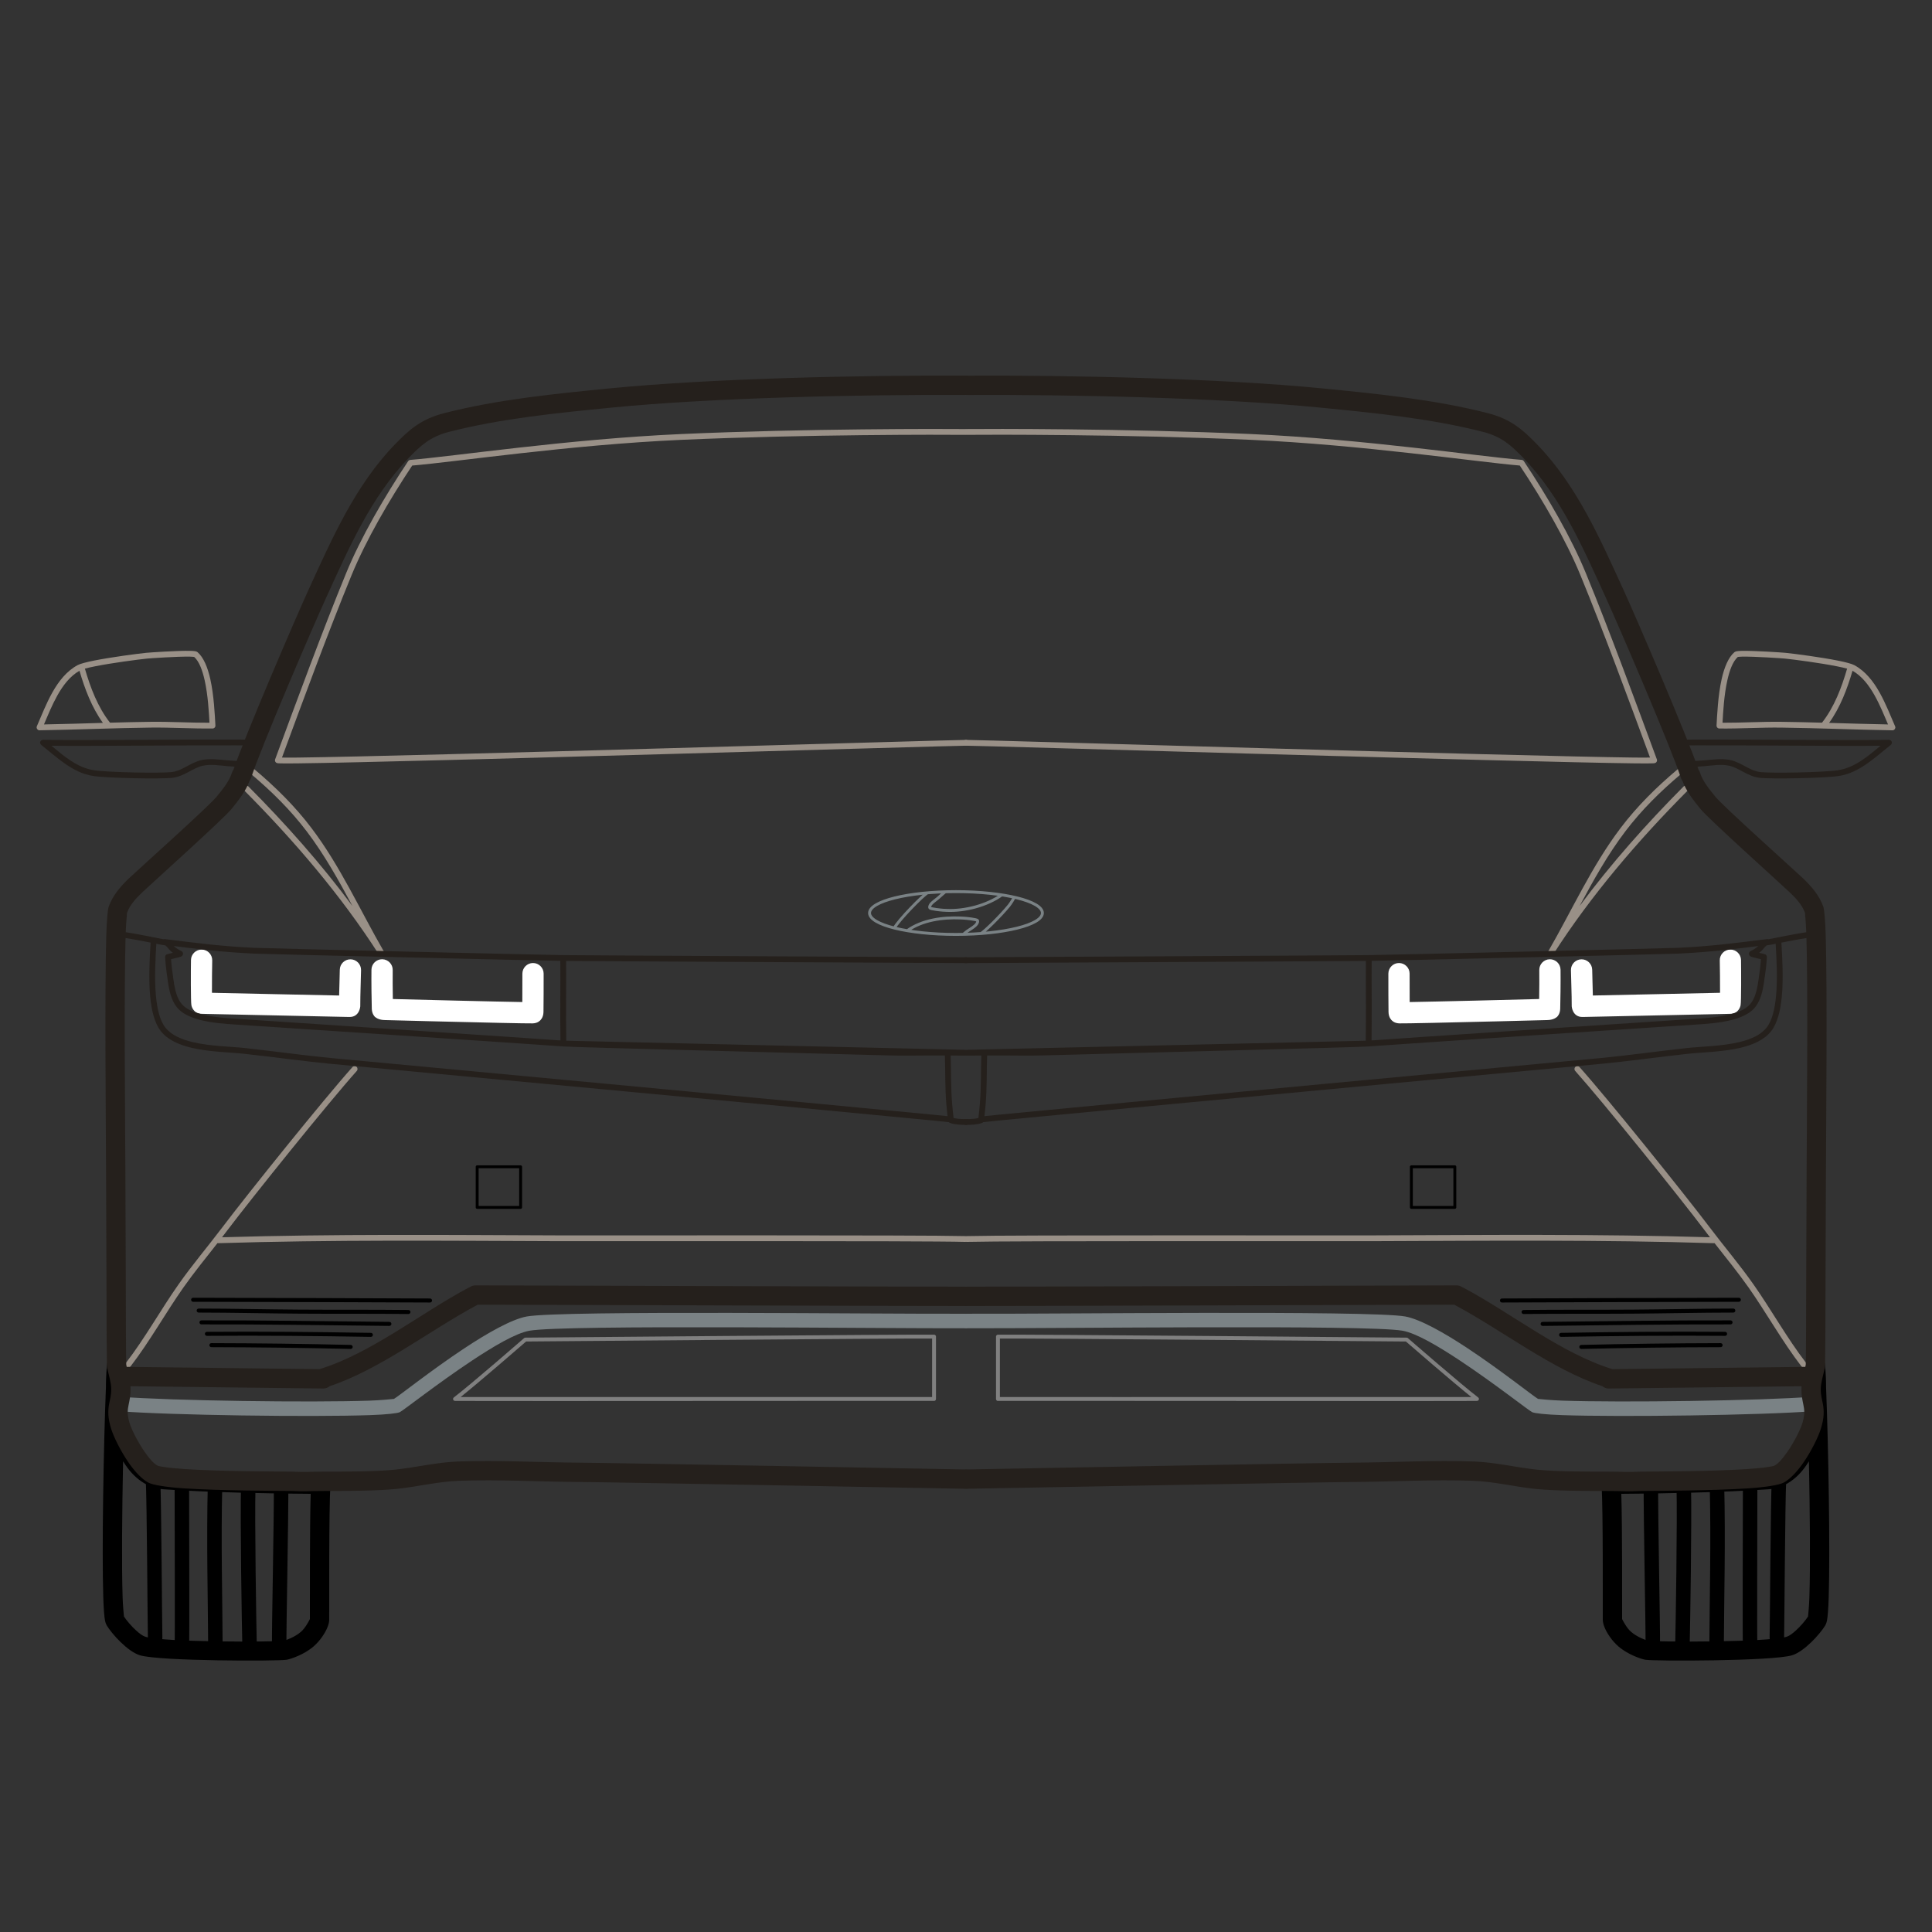 <?xml version="1.0" encoding="UTF-8" standalone="no"?><!DOCTYPE svg PUBLIC "-//W3C//DTD SVG 1.1//EN" "http://www.w3.org/Graphics/SVG/1.1/DTD/svg11.dtd"><svg width="100%" height="100%" viewBox="0 0 2000 2000" version="1.1" xmlns="http://www.w3.org/2000/svg" xmlns:xlink="http://www.w3.org/1999/xlink" xml:space="preserve" xmlns:serif="http://www.serif.com/" style="fill-rule:evenodd;clip-rule:evenodd;stroke-linecap:round;stroke-linejoin:round;stroke-miterlimit:1.5;"><rect x="0" y="0" width="2000" height="2000" fill="#333333" stroke="none"/><g><g id="Linke-Hälfte" serif:id="Linke Hälfte"><g id="Reifen"><path d="M109.653,1436.27c-0.018,-7.416 0.336,-15.083 1.092,-22.948c0.521,-5.422 5.285,-9.429 10.715,-9.015c5.431,0.415 9.531,5.099 9.223,10.536c-0.356,6.291 -0.708,13.807 -1.049,22.251c0.114,26.906 5.571,49.954 15.157,65.676c6.723,11.025 15.381,18.25 25.901,18.991c50.466,3.555 133.808,4.852 161.271,4.622c2.767,-0.024 5.42,1.101 7.328,3.106c1.907,2.004 2.899,4.71 2.739,7.473c-1.597,27.502 -1.16,122.836 -1.237,139.955c-0.008,1.781 -0.546,4.783 -2.087,8.352c-2.372,5.495 -7.332,13.304 -14.177,19.192c-9.872,8.493 -23.618,13.004 -27.77,13.713c-9.162,1.562 -131.517,1.511 -151.834,-4.605c-12.812,-3.856 -29.032,-22.137 -34.323,-30.767c-0.582,-0.95 -1.359,-2.622 -1.868,-5.12c-0.795,-3.901 -1.439,-12.461 -1.818,-24.334c-1.552,-48.595 0.296,-156.489 2.737,-217.078Zm17.776,76.435l0.286,0.477c10.553,17.308 25.057,27.366 41.572,28.53c45.605,3.212 117.798,4.602 152.34,4.691c-1.075,35.542 -0.774,112.535 -0.833,129.663c-0.594,1.221 -4.565,9.154 -9.308,13.233c-6.463,5.56 -15.371,8.696 -18.089,9.159c-8.611,1.469 -123.613,1.708 -142.707,-4.04c-3.151,-0.948 -6.465,-3.562 -9.673,-6.456c-5.319,-4.798 -10.122,-10.671 -12.703,-14.581c-0.22,-2.108 -1.101,-11.039 -1.408,-20.671c-1.004,-31.433 -0.573,-87.86 0.523,-140.005Z"/><path d="M180.771,1543.07c-0.043,19.937 0.502,149.434 0.014,161.109c-0.173,4.136 3.044,7.634 7.18,7.807c4.136,0.173 7.634,-3.045 7.807,-7.18c0.489,-11.719 -0.044,-141.694 -0.001,-161.705c0.008,-4.139 -3.345,-7.507 -7.485,-7.515c-4.139,-0.009 -7.507,3.344 -7.515,7.484Z"/><path d="M215.106,1536.2c-1.439,61.033 0.112,116.48 0.383,168.324c0.021,4.139 3.4,7.482 7.539,7.46c4.139,-0.021 7.482,-3.399 7.461,-7.539c-0.27,-51.71 -1.823,-107.015 -0.387,-167.891c0.098,-4.138 -3.183,-7.577 -7.321,-7.675c-4.138,-0.097 -7.577,3.183 -7.675,7.321Z"/><path d="M150.933,1532.08c1.148,24.927 1.752,140.851 2.156,163.322c0.074,4.139 3.494,7.439 7.633,7.364c4.139,-0.074 7.438,-3.494 7.364,-7.633c-0.404,-22.529 -1.018,-138.752 -2.169,-163.743c-0.191,-4.135 -3.702,-7.337 -7.837,-7.147c-4.135,0.191 -7.338,3.702 -7.147,7.837Z"/><path d="M249.483,1537.83c-0.946,35.753 0.869,146.594 1.383,166.853c0.105,4.138 3.55,7.412 7.688,7.307c4.138,-0.105 7.412,-3.55 7.307,-7.688c-0.511,-20.165 -2.325,-130.489 -1.384,-166.075c0.11,-4.138 -3.161,-7.586 -7.299,-7.696c-4.138,-0.109 -7.586,3.161 -7.695,7.299Z"/><path d="M283.477,1533.27c0.298,39.565 -2.219,149.718 -1.947,171.892c0.051,4.14 3.453,7.459 7.592,7.408c4.139,-0.051 7.458,-3.453 7.407,-7.592c-0.272,-22.165 2.245,-132.272 1.947,-171.821c-0.031,-4.139 -3.417,-7.474 -7.556,-7.443c-4.139,0.031 -7.474,3.417 -7.443,7.556Z"/></g><g id="Spiegel"><path d="M38.173,751.832l-0.026,0.06l-0.017,0.046l-0.006,0.015l-0.007,0.019l-0.022,0.057l-0.015,0.05l-0.007,0.018l-0.006,0.022l-0.016,0.051l-0.013,0.047l-0.008,0.026l-0.006,0.027l-0.012,0.043l-0.009,0.041l-0.008,0.034l-0.006,0.035l-0.008,0.035l-0.005,0.035l-0.008,0.042l-0.006,0.043l-0.005,0.028l-0.003,0.027l-0.006,0.048l-0.005,0.053l-0.002,0.023l-0.002,0.02l-0.004,0.051l-0.002,0.061l-0.002,0.02l0,0.016l-0.002,0.049l0.001,0.066l0,0.023l0.001,0.016l0,0.041l0.004,0.064l0.001,0.034l0.002,0.02l0.002,0.027l0.006,0.052l0.005,0.053l0.003,0.026l0.002,0.013l0.005,0.032l0.011,0.078l0.006,0.032l0,0.001l0.001,0.004c0.07,0.386 0.214,0.744 0.416,1.063l0,0.001l0.038,0.056l0.037,0.056l0.001,0.001c0.215,0.309 0.491,0.58 0.819,0.793l0.003,0.003l0.002,0.001l0.026,0.017l0.068,0.041l0.027,0.017l0.012,0.007l0.023,0.013l0.047,0.025l0.045,0.025l0.025,0.012l0.018,0.01l0.03,0.014l0.058,0.028l0.037,0.017l0.015,0.006l0.021,0.009l0.06,0.026l0.047,0.018l0.014,0.006l0.019,0.006l0.057,0.022l0.05,0.016l0.019,0.006l0.021,0.007l0.051,0.016l0.047,0.012l0.026,0.008l0.027,0.006l0.043,0.012l0.042,0.009l0.034,0.008l0.034,0.007l0.035,0.007l0.035,0.006l0.042,0.008l0.044,0.006l0.027,0.004l0.027,0.003l0.048,0.007l0.053,0.004l0.023,0.003l0.02,0.001l0.051,0.004l0.061,0.003l0.02,0.001l0.016,-0l0.049,0.002l0.067,-0.001l0.022,0c38.343,-0.623 76.672,-2.309 115.017,-2.792c21.362,-0.268 42.695,1.175 64.048,0.935l0.002,0l0.002,0l0.014,-0l0.069,-0.003l0.069,-0.002l0.007,-0l0.009,-0.001l0.092,-0.008l0.046,-0.004l0.004,-0l0.011,-0.001l0.1,-0.014l0.036,-0.005l0.004,-0.001l0.009,-0.001l0.1,-0.019l0.036,-0.006l0.003,-0.001l0.009,-0.002l0.092,-0.022l0.042,-0.01l0.003,-0.001l0.007,-0.002l0.081,-0.024l0.052,-0.015l0.004,-0.002l0.005,-0.001l0.065,-0.023l0.065,-0.023l0.005,-0.002l0.004,-0.001l0.048,-0.02l0.08,-0.032l0.006,-0.002l0.002,-0.001l0.031,-0.015l0.094,-0.043l0.006,-0.003l0.001,-0.001l0.017,-0.009l0.105,-0.055l0.006,-0.003l0,-0.001l0.005,-0.002c0.125,-0.07 0.245,-0.149 0.358,-0.236l0.107,-0.086l0.005,-0.004l0,-0l0.014,-0.012l0.089,-0.079l0.004,-0.004l0.001,-0.001l0.029,-0.028l0.07,-0.068l0.002,-0.002l0.002,-0.002l0.047,-0.05l0.047,-0.051l0.002,-0.002l0.002,-0.002l0.063,-0.074l0.026,-0.032l0.001,-0.001l0.003,-0.003l0.073,-0.095l0.011,-0.015l0.001,-0l0.003,-0.005l0.079,-0.113c0.078,-0.119 0.149,-0.243 0.21,-0.373l0.002,-0.005l0.001,0l0.003,-0.006l0.048,-0.109l0.007,-0.018l0.001,-0.001l0.002,-0.006l0.037,-0.096l0.013,-0.033l0,-0.002l0.003,-0.006l0.026,-0.081l0.016,-0.05l0.001,-0.003l0.002,-0.006l0.018,-0.066l0.019,-0.067l0.001,-0.005l0.001,-0.004l0.012,-0.053l0.018,-0.082l0.001,-0.007l0.001,-0.004l0.007,-0.042l0.016,-0.094l0.001,-0.008l0.001,-0.004l0.004,-0.036l0.012,-0.101l0.001,-0.009l0,-0.004l0.002,-0.037l0.007,-0.101l0.001,-0.01l-0,-0.004l0.001,-0.046l0.001,-0.092l-0,-0.01l0,-0.007l-0.002,-0.069l-0.003,-0.068c-0.627,-10.953 -1.488,-30.96 -5.283,-47.979c-2.669,-11.962 -6.897,-22.44 -13.182,-27.837c-0.376,-0.323 -1.089,-0.746 -2.211,-0.978c-1.106,-0.229 -3.016,-0.379 -5.482,-0.433c-12.8,-0.277 -42.058,1.704 -45.407,2.052c-9.839,1.022 -36.168,4.482 -53.994,8.025c-8,1.59 -14.346,3.263 -17.014,4.692c-11.338,6.068 -19.669,16.624 -26.317,28.496c-6.408,11.444 -11.265,24.094 -15.95,34.786l-0.009,0.022Zm44.102,-57.458c-9.836,5.623 -17.034,15.093 -22.908,25.581c-5.474,9.775 -9.785,20.45 -13.843,29.979c20.338,-0.374 40.671,-1.021 61.004,-1.603c-11.535,-16.018 -18.775,-35.186 -24.253,-53.957Zm118.769,-14.3c-0.642,-0.074 -2.547,-0.278 -4.31,-0.316c-12.589,-0.273 -41.364,1.679 -44.657,2.021c-9.739,1.011 -35.8,4.435 -53.444,7.942c-4.206,0.836 -7.915,1.654 -10.752,2.447c5.687,19.605 13.267,39.727 25.994,55.956c14.011,-0.388 28.027,-0.725 42.044,-0.901c20.327,-0.256 40.626,1.038 60.938,0.957c-0.613,-11.136 -1.594,-28.711 -4.975,-43.866c-2.285,-10.247 -5.555,-19.401 -10.838,-24.24Z" style="fill:#999087;"/><path d="M43.524,766.012l-0.012,0.004l-0.004,0.002l-0.031,0.011l-0.069,0.029l-0.03,0.012l-0.013,0.006l-0.022,0.009l-0.049,0.023l-0.048,0.023l-0.021,0.011l-0.013,0.006l-0.029,0.015l-0.067,0.035l-0.028,0.016l-0.004,0.003l-0.01,0.006c-0.325,0.185 -0.619,0.435 -0.865,0.747l-0.065,0.087l-0.016,0.022l-0.002,0.003l-0.009,0.012l-0.046,0.069l-0.025,0.036l-0.004,0.007l-0.01,0.014l-0.037,0.063l-0.024,0.039l-0.006,0.011l-0.011,0.017l-0.031,0.059l-0.022,0.041l-0.007,0.013l-0.01,0.02l-0.026,0.055l-0.021,0.043l-0.007,0.016l-0.009,0.02l-0.022,0.053l-0.02,0.046l-0.006,0.018l-0.009,0.02l-0.017,0.05l-0.019,0.05l-0.006,0.02l-0.007,0.019l-0.014,0.048l-0.017,0.054l-0.006,0.021l-0.005,0.017l-0.011,0.047l-0.015,0.059l-0.005,0.021l-0.003,0.015l-0.009,0.046l-0.014,0.065l-0.003,0.02l-0.002,0.012l-0.007,0.045l-0.011,0.072l-0.002,0.018l-0.001,0.008l-0.004,0.044l-0.009,0.082l-0.001,0.015l0,0.003l-0.001,0.028l-0.006,0.108c-0.011,0.397 0.056,0.777 0.187,1.127l0.004,0.012l0.001,0.004l0.012,0.031l0.029,0.069l0.012,0.03l0.006,0.013l0.009,0.022l0.023,0.049l0.022,0.048l0.012,0.021l0.006,0.013l0.015,0.029l0.035,0.067l0.016,0.028l0.002,0.004l0.007,0.01c0.185,0.325 0.435,0.619 0.747,0.864c16.44,12.926 32.227,28.76 53.642,32.097c14.403,2.244 70.282,3.39 82.589,1.849c5.984,-0.749 11.312,-3.367 16.57,-6.169c4.692,-2.501 9.322,-5.158 14.483,-6.293c8.289,-1.823 17.078,-0.244 25.745,0.474c3.782,0.313 10.029,0.701 13.731,0.843c0.691,0.027 1.88,-0.153 2.84,-1.474c0.751,-1.034 2.113,-4.93 3.112,-7.987c0.05,-0.104 0.094,-0.211 0.132,-0.322c0.552,-1.614 3.89,-10.54 4.03,-14.051c0.129,-3.225 -1.799,-4.438 -3.53,-4.46c-2.28,-0.029 -4.785,-0.052 -7.492,-0.07c-1.328,-0.009 -2.704,-0.017 -4.127,-0.024c-53.037,-0.25 -169.585,1.064 -199.788,0.23c-0.397,-0.011 -0.778,0.056 -1.127,0.187Zm209.815,5.648c-1.522,-0.017 -3.129,-0.03 -4.813,-0.042c-1.325,-0.009 -2.697,-0.016 -4.115,-0.023c-48.87,-0.23 -151.627,0.864 -191.2,0.386c13.285,11.007 26.647,22.654 44.069,25.369c14.112,2.199 68.861,3.335 80.92,1.824c5.247,-0.657 9.882,-3.053 14.493,-5.51c5.177,-2.759 10.323,-5.606 16.016,-6.858c8.863,-1.949 18.262,-0.413 27.529,0.354c3.129,0.26 7.979,0.571 11.599,0.745c0.786,-2.24 2.551,-7.295 2.951,-8.595c0.116,-0.374 0.297,-0.71 0.529,-0.996c0.76,-2.143 1.607,-4.706 2.022,-6.654Z" style="fill:#25201c;"/></g><g id="Applikationen"><g><path d="M200.024,1347.62c0.151,-0.001 2.665,-0.006 6.175,-0.001c36.39,0.045 219.239,0.563 238.958,0.739c1.149,0.011 2.089,-0.914 2.1,-2.062c0.01,-1.149 -0.914,-2.089 -2.063,-2.1c-19.721,-0.176 -202.595,-0.694 -238.99,-0.74c-3.658,-0.004 -5.844,-0.004 -6.247,0.002c-1.649,0.023 -2.015,1.434 -2.024,1.462c-0.342,1.097 0.27,2.265 1.366,2.607c0.241,0.076 0.486,0.105 0.725,0.093Z"/><path d="M205.661,1358.78c34.738,0.029 69.484,0.867 104.222,1.107c37.636,0.261 75.269,-0.062 112.906,0.372c1.148,0.013 2.091,-0.908 2.105,-2.057c0.013,-1.149 -0.909,-2.092 -2.058,-2.105c-37.642,-0.434 -75.282,-0.111 -112.924,-0.372c-34.747,-0.24 -69.501,-1.079 -104.247,-1.107c-1.149,-0.001 -2.082,0.931 -2.083,2.079c-0.001,1.149 0.931,2.082 2.079,2.083Z"/><path d="M208.548,1371c64.837,-0.209 129.694,0.982 194.529,1.572c1.148,0.01 2.089,-0.914 2.099,-2.062c0.011,-1.149 -0.913,-2.09 -2.062,-2.1c-64.851,-0.59 -129.725,-1.781 -194.579,-1.572c-1.149,0.004 -2.079,0.939 -2.075,2.088c0.004,1.148 0.939,2.078 2.088,2.074Z"/><path d="M214.211,1382.87c56.531,-0.46 113.164,0.123 169.689,1.062c1.148,0.019 2.096,-0.898 2.115,-2.047c0.019,-1.148 -0.898,-2.096 -2.046,-2.115c-56.56,-0.94 -113.227,-1.522 -169.792,-1.062c-1.148,0.01 -2.073,0.95 -2.064,2.098c0.009,1.149 0.949,2.074 2.098,2.064Z"/><path d="M218.807,1394.58c48.048,0.102 96.128,0.697 144.162,1.834c1.148,0.027 2.103,-0.883 2.13,-2.031c0.027,-1.148 -0.883,-2.103 -2.031,-2.13c-48.065,-1.138 -96.174,-1.734 -144.252,-1.835c-1.148,-0.002 -2.083,0.928 -2.085,2.077c-0.003,1.148 0.928,2.083 2.076,2.085Z"/></g><rect x="493.967" y="1207.85" width="44.982" height="42.052" style="fill:none;stroke:#000;stroke-width:3px;"/></g><g id="Korosserie"><path d="M364.829,937.901c-32.562,-43.905 -69.422,-85.333 -107.584,-123.695c-1.168,-1.174 -3.069,-1.179 -4.243,-0.011c-1.174,1.167 -1.179,3.068 -0.011,4.242c51.218,51.486 100.086,108.517 139.244,169.647l0.004,0.006l0.005,0.008l0.052,0.076l0.026,0.038l0.002,0.003l0.006,0.009l0.062,0.081l0.022,0.029l0.002,0.002l0.006,0.008l0.066,0.078l0.023,0.028l0.002,0.002l0.005,0.007l0.066,0.07l0.028,0.031l0.003,0.002l0.005,0.006l0.06,0.058l0.039,0.038l0.003,0.003l0.004,0.004l0.052,0.045l0.052,0.046l0.004,0.003l0.003,0.003l0.041,0.032l0.067,0.054l0.005,0.003l0.002,0.002l0.027,0.02l0.084,0.061l0.006,0.003l0.001,0.001l0.015,0.01l0.101,0.065l0.01,0.006c0.122,0.075 0.25,0.141 0.381,0.197l0.128,0.051l0.006,0.002l0,0l0.016,0.006l0.114,0.04l0.005,0.001l0.001,0l0.039,0.012l0.094,0.027l0.003,0.001l0.002,0.001l0.067,0.016l0.067,0.017l0.003,0l0.003,0.001l0.096,0.018l0.04,0.008l0.001,0l0.005,0.001l0.12,0.017l0.016,0.003l0.001,-0l0.006,0.001l0.137,0.013c0.142,0.01 0.286,0.01 0.429,0l0.012,-0.001l0.119,-0.011l0.018,-0.002l0.001,-0l0.007,-0.001l0.102,-0.015l0.034,-0.005l0.003,-0.001l0.006,-0.001l0.084,-0.016l0.051,-0.01l0.004,-0.001l0.005,-0.001l0.067,-0.017l0.067,-0.017l0.005,-0.001l0.004,-0.002l0.052,-0.015l0.081,-0.025l0.006,-0.002l0.004,-0.001l0.04,-0.015l0.09,-0.032l0.008,-0.003l0.003,-0.001l0.033,-0.014l0.094,-0.039l0.009,-0.004l0.003,-0.002l0.033,-0.015l0.092,-0.044l0.009,-0.005l0.004,-0.002l0.04,-0.022l0.081,-0.043l0.009,-0.005l0.006,-0.003l0.059,-0.036l0.059,-0.036l0.005,-0.004l0.008,-0.005l0.076,-0.052l0.038,-0.026l0.004,-0.002l0.008,-0.006l0.081,-0.062l0.029,-0.022l0.003,-0.002l0.008,-0.006l0.078,-0.066l0.027,-0.023l0.003,-0.002l0.006,-0.005l0.07,-0.066l0.031,-0.028l0.003,-0.003l0.005,-0.005l0.059,-0.06l0.038,-0.039l0.003,-0.003l0.003,-0.004l0.046,-0.052l0.046,-0.052l0.003,-0.004l0.002,-0.003l0.033,-0.041l0.053,-0.067l0.004,-0.005l0.001,-0.002l0.021,-0.027l0.06,-0.084l0.004,-0.006l0,-0.001l0.01,-0.015l0.066,-0.101l0.005,-0.01c0.076,-0.122 0.141,-0.25 0.197,-0.381l0.052,-0.128l0.002,-0.006l-0,-0l0.005,-0.016l0.04,-0.114l0.002,-0.005l0,-0.001l0.011,-0.039l0.028,-0.094l0.001,-0.003l0.001,-0.002l0.016,-0.067l0.016,-0.067l0.001,-0.003l0.001,-0.003l0.018,-0.096l0.008,-0.04l-0,-0.001l0.001,-0.005l0.017,-0.12l0.002,-0.016l0,-0.001l0.001,-0.006l0.013,-0.137c0.011,-0.142 0.011,-0.286 0.001,-0.429l-0.001,-0.012l-0.012,-0.119l-0.002,-0.018l0,-0.001l-0,-0.007l-0.016,-0.102l-0.005,-0.034l0,-0.003l-0.001,-0.006l-0.017,-0.084l-0.01,-0.051l-0.001,-0.004l-0.001,-0.005l-0.017,-0.067l-0.016,-0.067l-0.002,-0.005l-0.001,-0.004l-0.016,-0.052l-0.024,-0.081l-0.002,-0.006l-0.001,-0.004l-0.015,-0.04l-0.032,-0.09l-0.003,-0.008l-0.001,-0.003l-0.014,-0.033l-0.039,-0.094l-0.005,-0.009l-0.001,-0.003l-0.016,-0.033l-0.043,-0.092l-0.005,-0.009l-0.002,-0.004l-0.022,-0.04l-0.044,-0.081l-0.004,-0.009l-0.004,-0.006c-24.812,-42.962 -44.981,-88.233 -75.041,-127.907c-17.206,-22.707 -37.158,-42.315 -58.863,-60.614c-1.266,-1.067 -3.16,-0.906 -4.227,0.36c-1.068,1.266 -0.906,3.16 0.36,4.228c21.363,18.011 41.013,37.3 57.947,59.65c18.368,24.241 33.01,50.59 47.294,77.219Z" style="fill:#999087;"/><path d="M225.154,1286.84c0.285,0.079 0.588,0.118 0.9,0.108c117.257,-3.662 234.262,-2.504 351.54,-2.087c44.675,0.159 376.68,-0.486 421.359,0.74c1.656,0.045 3.036,-1.262 3.082,-2.917c0.045,-1.655 -1.262,-3.036 -2.917,-3.081c-44.694,-1.226 -376.812,-0.583 -421.503,-0.742c-116.021,-0.412 -231.775,-1.548 -347.777,1.968c1.675,-2.165 3.34,-4.338 4.99,-6.521c26.487,-35.036 105.21,-132.915 134.523,-165.684c1.103,-1.234 0.998,-3.132 -0.236,-4.236c-1.234,-1.104 -3.133,-0.999 -4.236,0.236c-29.381,32.844 -108.289,130.949 -134.837,166.066c-14.842,19.632 -30.811,38.435 -44.989,58.562c-18.423,26.152 -35.095,56.238 -54.679,81.587c-1.012,1.31 -0.77,3.196 0.54,4.208c1.31,1.012 3.196,0.77 4.208,-0.54c19.637,-25.416 36.364,-55.577 54.836,-81.8c11.1,-15.756 23.302,-30.697 35.196,-45.867Z" style="fill:#999087;"/><path d="M407.817,1448.13c-1.071,0.119 -12.812,1.388 -25.166,1.811c-61.177,2.098 -204.862,0.141 -258.945,-4.053c-4.127,-0.319 -7.737,2.771 -8.057,6.898c-0.32,4.127 2.771,7.738 6.898,8.058c54.432,4.22 199.046,6.199 260.618,4.088c16.962,-0.581 28.164,-1.883 30.705,-3.059c3.482,-1.611 38.946,-29.653 74.752,-53.388c22.566,-14.959 45.179,-28.312 59.275,-30.898c35.766,-6.562 371.537,-2.132 451.184,-2.614c4.139,-0.025 7.48,-3.406 7.455,-7.545c-0.025,-4.14 -3.406,-7.48 -7.546,-7.455c-80.109,0.485 -417.826,-3.739 -453.799,2.86c-15.36,2.818 -40.268,16.85 -64.856,33.149c-34.212,22.679 -67.963,49.584 -72.518,52.148Z" style="fill:#7a8285;"/><path d="M968.921,1448.22l0,-0.011l0,-0.362c0.023,-2.873 0.028,-61.2 0,-64.138l0,-0.049l-0,-0.015l-0,-0.031l-0.002,-0.027l-0,-0.029l-0.002,-0.025l-0.001,-0.021l-0.003,-0.025l-0.002,-0.028l-0.003,-0.026l-0.002,-0.022l-0.004,-0.023l-0.003,-0.028l-0.005,-0.026l-0.003,-0.022l-0.005,-0.023l-0.004,-0.026l-0.006,-0.025l-0.005,-0.023l-0.005,-0.023l-0.006,-0.024l-0.007,-0.025l-0.006,-0.024l-0.007,-0.022l-0.006,-0.022l-0.008,-0.025l-0.008,-0.025l-0.007,-0.021l-0.007,-0.021l-0.009,-0.023l-0.01,-0.026l-0.009,-0.021l-0.007,-0.02l-0.01,-0.022l-0.011,-0.027l-0.01,-0.02l-0.008,-0.018l-0.011,-0.022l-0.013,-0.027l-0.01,-0.02l-0.009,-0.016l-0.012,-0.022l-0.014,-0.026l-0.012,-0.02l-0.008,-0.015l-0.014,-0.021l-0.015,-0.027l-0.012,-0.018l-0.01,-0.014l-0.014,-0.022l-0.018,-0.025l-0.012,-0.017l-0.01,-0.014l-0.016,-0.021l-0.018,-0.025l-0.013,-0.015l-0.01,-0.014l-0.018,-0.021l-0.02,-0.024l-0.012,-0.014l-0.011,-0.013l-0.02,-0.022l-0.02,-0.022l-0.013,-0.013l-0.012,-0.013l-0.021,-0.021l-0.021,-0.021l-0.013,-0.011l-0.012,-0.013l-0.024,-0.021l-0.021,-0.019l-0.013,-0.011l-0.013,-0.011l-0.025,-0.021l-0.022,-0.019l-0.013,-0.009l-0.013,-0.011l-0.028,-0.02l-0.022,-0.017l-0.013,-0.009l-0.014,-0.01l-0.029,-0.019l-0.023,-0.016l-0.012,-0.008l-0.015,-0.01l-0.03,-0.017l-0.025,-0.016l-0.012,-0.007l-0.014,-0.008l-0.031,-0.017l-0.026,-0.014l-0.013,-0.007l-0.015,-0.007l-0.031,-0.015l-0.028,-0.014l-0.013,-0.006l-0.014,-0.006l-0.031,-0.013l-0.03,-0.013l-0.014,-0.006l-0.014,-0.005l-0.03,-0.011l-0.033,-0.013l-0.015,-0.004l-0.012,-0.005l-0.03,-0.009l-0.036,-0.012l-0.015,-0.004l-0.012,-0.003l-0.029,-0.008l-0.038,-0.01l-0.016,-0.003l-0.012,-0.003l-0.028,-0.006l-0.041,-0.009l-0.016,-0.003l-0.011,-0.002l-0.029,-0.004l-0.041,-0.007l-0.017,-0.002l-0.011,-0.002l-0.03,-0.003l-0.042,-0.004l-0.016,-0.001l-0.012,-0.002l-0.032,-0.001l-0.041,-0.003l-0.015,-0l-0.013,-0.001c-18.707,-0.477 -423.123,3.063 -423.123,3.063c-0.476,0.004 -0.936,0.179 -1.295,0.491c-0,0 -55.402,48.196 -72.724,61.404l-0.029,0.024l-0.022,0.017l-0.006,0.005c-0.046,0.038 -0.09,0.077 -0.132,0.118l-0.004,0.004l-0.01,0.01l-0.033,0.034l-0.016,0.017l-0.007,0.008l-0.009,0.01l-0.021,0.023l-0.023,0.027l-0.01,0.011l-0.006,0.008l-0.012,0.014l-0.032,0.041l-0.009,0.012l-0.003,0.003c-0.017,0.023 -0.034,0.046 -0.05,0.07c-0.027,0.039 -0.052,0.079 -0.077,0.121l-0.005,0.008l-0.003,0.007c-0.076,0.129 -0.136,0.268 -0.181,0.414l0,0c-0.028,0.094 -0.05,0.19 -0.065,0.289l-0.002,0.01l-0.001,0.014l-0.006,0.045l-0.008,0.083l-0.001,0.011l0,0.003c-0.002,0.035 -0.004,0.07 -0.004,0.106l0,0.027l-0,0.019l0.001,0.043l0,0.013l0.001,0.006c0.001,0.031 0.003,0.062 0.006,0.093l-0,0.001l0.001,0.01l0.007,0.066l0.001,0.01l0.002,0.014l0.005,0.03l0.004,0.024l0.003,0.016l0.004,0.028l0.006,0.025l0.001,0.008l0.004,0.016c0.021,0.098 0.049,0.194 0.085,0.286l0.001,0.004l0.001,0.003l0.012,0.032l0.015,0.034l0.002,0.005l0.004,0.008l0.018,0.041l0.01,0.02l0.001,0.003l0.006,0.012l0.025,0.052l0.03,0.054l0.012,0.021l0,0.001l0.005,0.008l0.016,0.026l0.019,0.032l0.008,0.011l0.007,0.012l0.012,0.018l0.016,0.024l0.016,0.022l0.01,0.015l0.008,0.01l0.011,0.016l0.011,0.014l0.028,0.036l0.053,0.063l0.005,0.007l0.002,0.002c0.03,0.034 0.06,0.066 0.092,0.098l0.012,0.012l0.01,0.01c0.032,0.031 0.065,0.061 0.099,0.09l0.005,0.004l0.009,0.007l0.051,0.041l0.054,0.041l0.007,0.005l0.003,0.002c0.039,0.027 0.079,0.054 0.12,0.079l0.005,0.003l0.006,0.004c0.084,0.051 0.172,0.095 0.263,0.133l0.005,0.002l0.003,0.001c0.086,0.036 0.176,0.066 0.268,0.089l0.023,0.006l0.005,0.001l0.018,0.005l0.031,0.006l0.022,0.005l0.019,0.003l0.025,0.005l0.018,0.003l0.015,0.003l0.04,0.005l0.026,0.004l0.007,0.001c0.03,0.004 0.059,0.006 0.089,0.009l0.004,0l0.017,0.001l0.054,0.003l0.019,0.001l0.012,0c9.355,0.228 212.4,0.08 355.784,0.001l140.143,-0c0.034,-0 0.069,-0.001 0.103,-0.003l-0,0l0.038,-0.003l0.062,-0.004l0.002,-0l0.046,-0.006l0.051,-0.007l0.003,-0l0.049,-0.009l0.046,-0.008l0.001,-0l0.002,-0.001l0.051,-0.011l0.042,-0.01l0.002,-0.001l0.002,-0l0.05,-0.014l0.041,-0.012l0.001,-0l0.003,-0.001l0.049,-0.017l0.039,-0.013l0.002,-0.001l0.003,-0.001l0.048,-0.018l0.037,-0.015l0.002,-0.001l0.004,-0.001l0.046,-0.021l0.036,-0.017l0.003,-0.001l0.003,-0.001l0.044,-0.023l0.036,-0.018l0.003,-0.002l0.003,-0.002l0.042,-0.023l0.036,-0.021l0.002,-0.002l0.004,-0.002l0.039,-0.025l0.035,-0.022l0.004,-0.002l0.003,-0.003l0.037,-0.026l0.035,-0.024l0.003,-0.003l0.004,-0.002l0.034,-0.028l0.034,-0.026l0.003,-0.003l0.004,-0.003l0.032,-0.028l0.033,-0.028l0.004,-0.003l0.004,-0.004l0.03,-0.028l0.032,-0.03l0.003,-0.004l0.004,-0.004l0.028,-0.029l0.031,-0.032l0.004,-0.004l0.003,-0.004l0.027,-0.031l0.029,-0.033l0.003,-0.004l0.004,-0.005l0.025,-0.031l0.027,-0.034l0.004,-0.006l0.004,-0.005l0.023,-0.032l0.025,-0.035l0.004,-0.006l0.003,-0.005l0.022,-0.033l0.023,-0.036l0.004,-0.006l0.004,-0.006l0.02,-0.035l0.021,-0.036l0.003,-0.006l0.004,-0.007l0.018,-0.036l0.019,-0.036l0.003,-0.007l0.004,-0.007l0.017,-0.038l0.017,-0.036l0.002,-0.007l0.004,-0.008l0.015,-0.039l0.015,-0.036l0.002,-0.007l0.004,-0.008l0.013,-0.041l0.013,-0.036l0.002,-0.008l0.003,-0.008l0.012,-0.042l0.01,-0.036l0.002,-0.008l0.003,-0.009l0.01,-0.042l0.009,-0.037l0.001,-0.008l0.002,-0.01l0.008,-0.043l0.007,-0.036l0.001,-0.009l0.002,-0.011l0.005,-0.042l0.006,-0.038l0,-0.009l0.002,-0.011l0.003,-0.042l0.003,-0.038l0.001,-0.01l0,-0.011l0.001,-0.041l0.002,-0.04l-0,-0.011Zm-4,-62.588c-34.639,-0.278 -401.632,2.922 -420.299,3.085c-5.374,4.668 -48.206,41.837 -67.786,57.492l351.87,-0c69.623,-0.039 124.813,-0.061 136.215,-0.015l0,-60.562Z" style="fill:#808080;"/></g><g id="Scheinwerferpartie"><g id="Scheinwerfer"><path d="M351.076,1030.55l-66.541,-1.405l-65.129,-1.408c-0.09,-10.486 0.174,-27.193 0.285,-33.538c0.106,-6.07 -4.736,-11.085 -10.806,-11.191c-6.07,-0.106 -11.085,4.736 -11.191,10.806c-0.174,9.969 -0.292,43.005 0.445,46.792c0.025,0.127 1.364,8.575 10.449,8.893c0.231,0.008 1.486,0.039 3.597,0.087c20.309,0.459 122.947,2.652 145.26,3.104c2.551,0.051 4.082,0.08 4.362,0.083c10.399,0.094 11.145,-10.858 11.145,-10.989c0.014,-14.335 0.57,-23.678 0.807,-37.511c0.103,-6.07 -4.741,-11.082 -10.811,-11.186c-6.07,-0.104 -11.082,4.74 -11.186,10.81c-0.172,10.042 -0.508,17.739 -0.686,26.653Z" style="fill:#fff;"/><path d="M540.712,1037.32c-28.712,-0.458 -105.959,-2.387 -134.059,-3.136c-0.147,-9.512 -0.24,-23.223 -0.125,-29.975c0.103,-6.071 -4.741,-11.083 -10.811,-11.186c-6.071,-0.104 -11.083,4.741 -11.186,10.811c-0.173,10.152 0.118,35.502 0.352,40.652c0.243,5.336 2.902,7.788 3.125,8.021c0.025,0.025 3.074,3.258 9.81,3.45c12.763,0.365 78.453,2.038 119.67,2.918c17.956,0.384 31.343,0.607 33.968,0.526c5.239,-0.161 7.502,-2.865 7.814,-3.171c0.135,-0.132 3.212,-2.722 3.342,-8.505c0.115,-5.113 0.207,-30.665 0.167,-39.856c-0.026,-6.071 -4.976,-10.978 -11.047,-10.952c-6.071,0.026 -10.979,4.976 -10.953,11.047c0.027,6.141 -0.005,19.697 -0.067,29.356Z" style="fill:#fff;"/></g><path d="M155.895,975.803c-0.815,14.403 -2.272,36.48 -0.404,56.059c1.375,14.413 4.626,27.482 10.951,35.537c6.933,8.83 18.448,14.063 31.476,17.186c18.598,4.458 40.283,4.697 54.757,6.282c30.801,3.372 62.23,7.779 89.202,10.351c24.24,2.312 523.639,48.834 624.447,58.781c7.421,0.732 13.34,1.363 15.897,1.639c0.424,0.479 0.902,0.71 1.232,0.832c4.816,1.77 11.443,1.985 16.527,2.019c1.656,0.011 3.009,-1.325 3.02,-2.981c0.011,-1.655 -1.325,-3.008 -2.98,-3.019c-3.909,-0.026 -8.87,-0.083 -12.878,-1.145c-0.078,-0.828 -0.169,-1.774 -0.185,-1.908c-0.539,-4.301 -0.954,-8.623 -1.317,-12.942c-1.393,-16.554 -0.961,-33.222 -1.505,-49.817c6.091,0.023 11.8,0.052 14.87,0.083c1.65,0.017 3.003,-1.301 3.03,-2.95c0.027,-1.65 -1.282,-3.011 -2.931,-3.049l-415.668,-9.479c-12.088,-1.09 -338.557,-22.644 -340.166,-22.745c-9.183,-0.575 -22.452,-1.466 -34.222,-4.446c-7.461,-1.889 -14.321,-4.586 -18.944,-8.72c-4.707,-4.211 -7.12,-10.331 -8.669,-16.806c-1.676,-7.004 -2.311,-14.443 -3.278,-20.731c-0.514,-3.347 -0.724,-6.745 -1.002,-10.118l-0.07,-0.781c2.356,-0.588 4.748,-1.048 7.084,-1.707c0.462,-0.131 2.4,-0.56 3.256,-0.961c1.153,-0.539 1.674,-1.384 1.873,-1.908c0.079,-0.211 0.796,-2.379 -1.296,-3.665c-0.386,-0.237 -2.387,-1.278 -2.578,-1.383c-1.454,-0.8 -2.88,-1.695 -4.149,-2.769c-2.132,-1.807 -3.636,-4.158 -5.624,-6.08c-0.653,-0.631 -1.619,-1.164 -2.783,-1.515c-1.601,-0.484 -3.709,-0.636 -4.888,-0.868c-2.776,-0.545 -5.551,-1.096 -8.326,-1.647l-0.005,-0.002l-0.012,-0.002c-2.833,-0.563 -5.665,-1.125 -8.499,-1.68c-7.885,-1.546 -15.793,-2.973 -23.739,-4.167c-1.638,-0.247 -3.167,0.883 -3.413,2.52c-0.246,1.638 0.883,3.167 2.521,3.413c7.859,1.181 15.679,2.593 23.477,4.122c1.971,0.386 3.941,0.776 5.911,1.167Zm5.942,1.179c-0.813,14.192 -2.174,35.43 -0.373,54.311c1.25,13.108 3.944,25.074 9.697,32.401c6.173,7.861 16.557,12.275 28.156,15.056c18.343,4.397 39.736,4.59 54.011,6.152c30.773,3.369 62.172,7.773 89.119,10.343c24.24,2.313 523.655,48.835 624.466,58.783c6.26,0.617 10.995,1.096 14,1.416c-0.506,-4.138 -0.903,-8.294 -1.252,-12.448c-1.407,-16.726 -0.968,-33.568 -1.53,-50.339c-7.764,-0.024 -14.952,-0.036 -16.894,-0.026c-10.832,0.053 -27.918,0.298 -40.732,-0.058c-115.987,-3.224 -321.052,-8.193 -337.714,-9.307c-0.125,-0.008 -0.247,-0.024 -0.366,-0.048c-18.184,-1.484 -337.938,-22.593 -339.53,-22.692c-9.478,-0.594 -23.171,-1.543 -35.319,-4.619c-8.484,-2.148 -16.216,-5.363 -21.472,-10.064c-4.518,-4.042 -7.393,-9.484 -9.294,-15.488c-2.648,-8.364 -3.389,-17.837 -4.583,-25.61c-0.536,-3.486 -0.762,-7.024 -1.051,-10.537c-0.029,-0.347 -0.302,-3.047 -0.267,-3.613c0.129,-2.072 1.711,-2.643 2.144,-2.775c1.943,-0.59 3.933,-1.021 5.917,-1.476c-0.541,-0.388 -1.067,-0.795 -1.573,-1.224c-2.204,-1.868 -3.791,-4.267 -5.834,-6.263c-0.156,-0.051 -0.964,-0.313 -1.469,-0.404c-1.21,-0.217 -2.468,-0.328 -3.271,-0.486c-1.663,-0.327 -3.325,-0.656 -4.986,-0.985Z" style="fill:#25201c;"/><path d="M586.2,1077.56c-0.485,-28.616 0.055,-57.232 -0.173,-85.853c-0.013,-1.655 -1.368,-2.989 -3.024,-2.976c-1.655,0.013 -2.989,1.368 -2.976,3.024c0.229,28.638 -0.311,57.273 0.174,85.906c0.028,1.656 1.394,2.977 3.05,2.949c1.655,-0.028 2.977,-1.395 2.949,-3.05Z" style="fill:#25201c;"/><path d="M170.444,978.187c35.75,4.367 56.329,7.231 92.29,8.995c10.412,0.51 309.731,7.529 320.288,7.548c1.656,0.003 3.002,-1.339 3.005,-2.994c0.003,-1.656 -1.338,-3.003 -2.994,-3.006c-10.548,-0.019 -309.602,-7.031 -320.005,-7.541c-35.792,-1.755 -56.274,-4.611 -91.856,-8.958c-1.644,-0.2 -3.141,0.971 -3.342,2.615c-0.201,1.643 0.971,3.14 2.614,3.341Z" style="fill:#25201c;"/><path d="M583.071,994.727c4.683,0.202 416.618,2.266 416.831,2.273c1.655,0.054 3.043,-1.246 3.096,-2.901c0.054,-1.655 -1.245,-3.042 -2.9,-3.096c-0.214,-0.007 -412.087,-2.069 -416.769,-2.27c-1.654,-0.071 -3.055,1.214 -3.126,2.868c-0.071,1.654 1.214,3.055 2.868,3.126Z" style="fill:#25201c;"/></g><path id="Windschutzscheibe" d="M424.729,476.078l-0.018,0.002l-0.021,0.002l-0.065,0.007l-0.049,0.008l-0.008,0.001l-0.012,0.002c-0.336,0.051 -0.652,0.157 -0.939,0.309l-0.004,0.002l-0.029,0.017l-0.078,0.042l-0.01,0.006l-0.01,0.006l-0.075,0.047l-0.029,0.018l-0.004,0.002c-0.272,0.177 -0.519,0.401 -0.728,0.669l-0.008,0.01l-0.004,0.007l-0.031,0.038l-0.037,0.054l-0.013,0.017l-0.01,0.015l-0.028,0.04c-24.642,36.954 -48.958,78.861 -64.118,115.744c-24.829,60.407 -50.94,131.614 -73.558,192.875l-0.006,0.019l-0.02,0.053l-0.018,0.057l-0.006,0.017l-0.004,0.017l-0.016,0.051l-0.015,0.058l-0.006,0.021l-0.005,0.019l-0.011,0.045l-0.012,0.055l-0.006,0.029l-0.005,0.023l-0.007,0.037l-0.008,0.048l-0.007,0.039l-0.004,0.03l-0.004,0.028l-0.004,0.039l-0.007,0.051l-0.002,0.035l-0.002,0.02l-0.002,0.03l-0.005,0.062l-0.001,0.04l-0.001,0.013l-0,0.022l-0.002,0.072l0.001,0.043l-0,0.008l0,0.015l0.002,0.081l0.003,0.043l0.001,0.005l0,0.011l0.007,0.086l0.005,0.043l0,0.004l0.001,0.01l0.011,0.088l0.007,0.039l0.001,0.006l0.002,0.013l0.014,0.085l0.008,0.036l0.002,0.008l0.004,0.019l0.017,0.078l0.009,0.031l0.003,0.012l0.008,0.029l0.018,0.067l0.009,0.026l0.004,0.016l0.014,0.041l0.017,0.054l0.008,0.021l0.007,0.021l0.021,0.053l0.015,0.04l0.007,0.016l0.01,0.025l0.028,0.063l0.012,0.028l0.006,0.011l0.013,0.03l0.036,0.071l0.009,0.018l0.004,0.007l0.016,0.033l0.043,0.074l0.006,0.012l0.003,0.005l0.02,0.035l0.047,0.074l0.006,0.009l0.002,0.003l0.023,0.036l0.05,0.071l0.006,0.009l0.003,0.004l0.025,0.035l0.05,0.064l0.009,0.012l0.005,0.007l0.026,0.033l0.048,0.055l0.014,0.017l0.009,0.009l0.026,0.03l0.043,0.045l0.02,0.023l0.015,0.014l0.024,0.025l0.037,0.035l0.028,0.028l0.021,0.019l0.022,0.02l0.03,0.026l0.036,0.033l0.03,0.023l0.018,0.016l0.023,0.018l0.044,0.035l0.037,0.028l0.016,0.011l0.018,0.013l0.048,0.035l0.045,0.03l0.014,0.01l0.016,0.009l0.05,0.033l0.048,0.028l0.017,0.011l0.009,0.005c0.148,0.087 0.305,0.161 0.472,0.223c0.251,0.093 0.508,0.15 0.763,0.173c0.334,0.065 0.733,0.119 1.2,0.147c2.565,0.151 9.403,0.158 19.806,0.036c115.778,-1.362 677.97,-18.372 691.593,-18.287c1.656,0.01 3.009,-1.326 3.019,-2.981c0.01,-1.656 -1.326,-3.009 -2.981,-3.019c-13.625,-0.085 -575.906,16.925 -691.701,18.287c-6.954,0.082 -12.874,0.037 -16.415,-0.01c22.262,-60.315 47.768,-129.724 72.048,-188.794c14.859,-36.15 38.609,-77.161 62.758,-113.489c45.17,-3.749 162.556,-21.462 278.914,-26.635c128.969,-5.735 271.341,-5.414 293.377,-5.155c1.656,0.019 3.016,-1.309 3.035,-2.965c0.02,-1.656 -1.308,-3.016 -2.964,-3.035c-22.062,-0.259 -164.597,-0.58 -293.714,5.161c-117.715,5.233 -236.481,23.285 -280.579,26.767l-0.049,0.005Z" style="fill:#999087;"/><path id="Außenkontur" d="M460.046,427.64l-0.004,0.001l-0.006,0.001l-0.014,0.004l-0.009,0.003c-23.928,6.066 -36.385,17.097 -51.187,32.385c-41.053,42.399 -65.053,97.233 -89.878,151.489c-12.888,28.169 -64.856,148.95 -77.239,185.172c-0.62,0.84 -1.114,1.793 -1.452,2.84c-3.108,9.624 -9.603,17.327 -16.087,25.29c-8.32,10.217 -79.913,74.286 -90.415,84.195c-8.694,8.204 -17.165,18.041 -21.228,29.54c-0.984,2.784 -2.027,13.649 -2.512,29.884c-1.74,58.377 -0.415,193.615 -0.21,246.78c0.168,43.149 0.327,86.298 0.475,129.448c0.07,20.274 0.028,44.903 0.357,65.716l-0.009,0.05c-0.142,1.013 -0.152,1.989 -0.037,3.006l0.104,0.677l0.006,0.341c0.023,1.254 0.276,2.449 0.72,3.545c1.421,6.542 3.614,13.098 3.728,19.706c0.117,6.789 -1.437,11.161 -2.252,15.982c-1.11,6.569 -1.459,13.74 2.148,25.361c2.551,8.216 9.836,23.239 18.479,35.608c6.358,9.1 13.591,16.678 20.065,20.141c4.629,2.477 18.701,4.753 36.941,5.955c37.845,2.493 95.383,2.496 111.517,2.68c13.81,0.72 17.006,0.02 31.455,0.003c22.201,-0.028 55.858,0.064 77.229,-2.148c21.66,-2.241 42.521,-7.589 64.444,-8.386c41.102,-1.494 82.408,0.975 123.522,1.239c39.614,0.254 360.549,6.352 400.169,7.023c5.519,0.093 10.075,-4.311 10.168,-9.83c0.094,-5.518 -4.311,-10.074 -9.829,-10.168c-39.641,-0.671 -360.745,-6.77 -400.379,-7.024c-41.399,-0.266 -82.991,-2.731 -124.377,-1.227c-22.373,0.814 -43.672,6.192 -65.776,8.48c-20.809,2.153 -53.58,2.014 -75.196,2.041c-14.038,0.017 -17.079,0.728 -30.617,0.013l-0.205,-0.005l-0.205,-0.008l-0.105,-0.001c-15.891,-0.183 -72.972,-0.167 -110.5,-2.639c-9.318,-0.614 -17.386,-1.372 -23.199,-2.347c-2.593,-0.435 -4.568,-0.721 -5.623,-1.286c-4.36,-2.332 -8.822,-7.832 -13.105,-13.961c-7.317,-10.473 -13.612,-23.126 -15.772,-30.082c-2.802,-9.029 -2.022,-13.899 -0.985,-18.939c1.004,-4.875 2.105,-9.867 1.985,-16.819c-0.013,-0.78 -0.051,-1.56 -0.112,-2.341c39.61,0.523 197.044,2.357 199.656,2.37c2.503,0.012 4.797,-0.9 6.558,-2.416c52.389,-17.381 104.148,-58.204 153.012,-84.194l0.305,-0.172c38.672,0.143 494.154,1.489 504.612,1.342c5.519,-0.078 9.936,-4.622 9.858,-10.14c-0.078,-5.519 -4.622,-9.936 -10.141,-9.858c-10.792,0.152 -495.851,-1.29 -506.644,-1.352c-2.194,-0.012 -4.227,0.684 -5.883,1.876c-0.508,0.17 -1.009,0.386 -1.498,0.646c-49.093,26.111 -100.981,67.869 -153.638,84.062l-0.476,0.16c-26.352,-0.289 -172.705,-1.995 -199.613,-2.376l-0.191,-0.963l-0.279,-1.563c-0.369,-21.211 -0.32,-46.87 -0.392,-67.847c-0.148,-43.152 -0.308,-86.305 -0.475,-129.457c-0.205,-53.019 -1.535,-187.889 0.202,-246.106c0.351,-11.801 1.399,-23.305 1.47,-24.07c3.054,-8.417 9.62,-15.379 16.004,-21.403c10.724,-10.119 83.702,-75.681 92.198,-86.114c7.44,-9.138 14.529,-18.228 18.623,-28.977c0.662,-0.869 1.189,-1.862 1.545,-2.959c10.416,-32.151 64.214,-157.098 77.288,-185.673c23.872,-52.175 46.581,-105.125 86.059,-145.898c12.141,-12.539 22.126,-21.945 41.759,-26.917l0.01,-0.003l0.01,-0.002c54.394,-13.896 112.172,-19.54 167.838,-25.03c105.166,-10.373 260.472,-13.667 366.172,-13.113c5.519,0.029 10.024,-4.429 10.053,-9.948c0.028,-5.519 -4.429,-10.023 -9.948,-10.052c-106.298,-0.556 -262.48,2.778 -368.24,13.209c-56.655,5.588 -115.448,11.411 -170.802,25.55Z" style="fill:#25201c;"/></g><g id="Rechte-Hälfte" serif:id="Rechte Hälfte"><g id="Reifen1" serif:id="Reifen"><path d="M1870.37,1437.09c-0.341,-8.444 -0.693,-15.96 -1.049,-22.251c-0.308,-5.437 3.792,-10.121 9.223,-10.536c5.43,-0.414 10.194,3.593 10.715,9.015c0.756,7.865 1.11,15.532 1.092,22.948c2.441,60.589 4.289,168.483 2.737,217.078c-0.379,11.873 -1.023,20.433 -1.818,24.334c-0.509,2.498 -1.286,4.17 -1.868,5.12c-5.291,8.63 -21.511,26.911 -34.323,30.767c-20.317,6.116 -142.672,6.167 -151.834,4.605c-4.152,-0.709 -17.898,-5.22 -27.77,-13.713c-6.845,-5.888 -11.805,-13.697 -14.177,-19.192c-1.541,-3.569 -2.079,-6.571 -2.087,-8.352c-0.077,-17.119 0.36,-112.453 -1.237,-139.955c-0.16,-2.763 0.832,-5.469 2.739,-7.473c1.908,-2.005 4.561,-3.13 7.328,-3.106c27.463,0.23 110.805,-1.067 161.271,-4.622c10.52,-0.741 19.178,-7.966 25.901,-18.991c9.586,-15.722 15.043,-38.77 15.157,-65.676Zm2.205,75.611c1.096,52.145 1.527,108.572 0.523,140.005c-0.307,9.632 -1.188,18.563 -1.408,20.671c-2.581,3.91 -7.384,9.783 -12.703,14.581c-3.208,2.894 -6.522,5.508 -9.673,6.456c-19.094,5.748 -134.096,5.509 -142.707,4.04c-2.718,-0.463 -11.626,-3.599 -18.089,-9.159c-4.743,-4.079 -8.714,-12.012 -9.308,-13.233c-0.059,-17.128 0.242,-94.121 -0.833,-129.663c34.542,-0.089 106.735,-1.479 152.34,-4.691c16.515,-1.164 31.019,-11.222 41.572,-28.53l0.286,-0.477Z"/><path d="M1804.23,1543.1c0.043,20.011 -0.49,149.986 -0.001,161.705c0.173,4.135 3.671,7.353 7.807,7.18c4.136,-0.173 7.353,-3.671 7.18,-7.807c-0.488,-11.675 0.057,-141.172 0.014,-161.109c-0.008,-4.14 -3.376,-7.493 -7.515,-7.484c-4.14,0.008 -7.493,3.376 -7.485,7.515Z"/><path d="M1769.9,1536.56c1.436,60.876 -0.117,116.181 -0.387,167.891c-0.021,4.14 3.322,7.518 7.461,7.539c4.139,0.022 7.518,-3.321 7.539,-7.46c0.271,-51.844 1.822,-107.291 0.383,-168.324c-0.098,-4.138 -3.537,-7.418 -7.675,-7.321c-4.138,0.098 -7.419,3.537 -7.321,7.675Z"/><path d="M1834.08,1531.39c-1.151,24.991 -1.765,141.214 -2.169,163.743c-0.074,4.139 3.225,7.559 7.364,7.633c4.139,0.075 7.559,-3.225 7.633,-7.364c0.404,-22.471 1.008,-138.395 2.156,-163.322c0.191,-4.135 -3.012,-7.646 -7.147,-7.837c-4.135,-0.19 -7.646,3.012 -7.837,7.147Z"/><path d="M1735.52,1538.22c0.941,35.586 -0.873,145.91 -1.384,166.075c-0.105,4.138 3.169,7.583 7.307,7.688c4.138,0.105 7.583,-3.169 7.688,-7.307c0.514,-20.259 2.329,-131.1 1.383,-166.853c-0.109,-4.138 -3.557,-7.408 -7.695,-7.299c-4.138,0.11 -7.409,3.558 -7.299,7.696Z"/><path d="M1701.52,1533.16c-0.298,39.549 2.219,149.656 1.947,171.821c-0.051,4.139 3.268,7.541 7.407,7.592c4.139,0.051 7.541,-3.268 7.592,-7.408c0.272,-22.174 -2.245,-132.327 -1.947,-171.892c0.031,-4.139 -3.304,-7.525 -7.443,-7.556c-4.139,-0.031 -7.525,3.304 -7.556,7.443Z"/></g><g id="Spiegel1" serif:id="Spiegel"><path d="M1776.98,751.054l-0.002,0.069l0,0.007l-0,0.01l0.001,0.092l0.001,0.046l0,0.004l0.001,0.01l0.007,0.101l0.002,0.037l0,0.004l0.001,0.009l0.012,0.101l0.004,0.036l0.001,0.004l0.001,0.008l0.016,0.094l0.007,0.042l0.001,0.004l0.001,0.007l0.018,0.082l0.012,0.053l0.001,0.004l0.001,0.005l0.019,0.067l0.018,0.066l0.002,0.006l0.001,0.003l0.016,0.05l0.026,0.081l0.003,0.006l0,0.002l0.013,0.033l0.037,0.096l0.002,0.006l0.001,0.001l0.007,0.018l0.048,0.109l0.003,0.006l0.001,0l0.002,0.005c0.061,0.13 0.132,0.255 0.21,0.373l0.079,0.113l0.003,0.005l0.001,0l0.011,0.015l0.073,0.095l0.003,0.003l0.001,0.001l0.026,0.032l0.063,0.074l0.002,0.002l0.002,0.002l0.047,0.051l0.047,0.05l0.002,0.002l0.002,0.002l0.07,0.068l0.029,0.028l0.001,0.001l0.004,0.004l0.089,0.079l0.014,0.012l0,0l0.005,0.004l0.107,0.086c0.113,0.087 0.233,0.166 0.358,0.236l0.005,0.002l-0,0.001l0.006,0.003l0.105,0.055l0.017,0.009l0.001,0.001l0.006,0.003l0.094,0.043l0.031,0.015l0.002,0.001l0.006,0.002l0.08,0.032l0.048,0.02l0.004,0.001l0.005,0.002l0.065,0.023l0.065,0.023l0.005,0.001l0.004,0.002l0.052,0.015l0.081,0.024l0.007,0.002l0.003,0.001l0.042,0.01l0.092,0.022l0.009,0.002l0.003,0.001l0.036,0.006l0.1,0.019l0.009,0.001l0.004,0.001l0.036,0.005l0.1,0.014l0.011,0.001l0.004,0l0.046,0.004l0.092,0.008l0.009,0.001l0.007,0l0.069,0.002l0.069,0.003l0.014,0l0.002,0l0.002,0c21.353,0.24 42.686,-1.203 64.048,-0.935c38.345,0.483 76.674,2.169 115.017,2.792l0.022,-0l0.067,0.001l0.049,-0.002l0.016,-0l0.02,-0.001l0.061,-0.003l0.051,-0.004l0.02,-0.001l0.023,-0.003l0.053,-0.004l0.048,-0.007l0.027,-0.003l0.027,-0.004l0.044,-0.006l0.042,-0.008l0.035,-0.006l0.035,-0.007l0.034,-0.007l0.034,-0.008l0.042,-0.009l0.043,-0.012l0.027,-0.006l0.026,-0.008l0.047,-0.012l0.051,-0.016l0.021,-0.007l0.019,-0.006l0.05,-0.016l0.057,-0.022l0.019,-0.006l0.014,-0.006l0.047,-0.018l0.06,-0.026l0.021,-0.009l0.015,-0.006l0.037,-0.017l0.058,-0.028l0.03,-0.014l0.018,-0.01l0.025,-0.012l0.045,-0.025l0.047,-0.025l0.023,-0.013l0.012,-0.007l0.027,-0.017l0.068,-0.041l0.026,-0.017l0.002,-0.001l0.003,-0.003c0.329,-0.213 0.604,-0.484 0.819,-0.793l0.001,-0.001l0.037,-0.056l0.038,-0.056l0,-0.001c0.202,-0.319 0.346,-0.678 0.416,-1.063l0.001,-0.004l-0,-0.001l0.006,-0.032l0.011,-0.078l0.005,-0.032l0.002,-0.013l0.003,-0.026l0.005,-0.053l0.006,-0.052l0.002,-0.027l0.002,-0.02l0.001,-0.034l0.004,-0.064l0,-0.041l0.001,-0.016l-0,-0.023l0.001,-0.066l-0.002,-0.049l-0,-0.016l-0.002,-0.02l-0.002,-0.061l-0.004,-0.051l-0.002,-0.02l-0.002,-0.023l-0.005,-0.053l-0.006,-0.048l-0.003,-0.027l-0.005,-0.028l-0.006,-0.043l-0.008,-0.042l-0.005,-0.035l-0.008,-0.035l-0.006,-0.035l-0.008,-0.034l-0.009,-0.041l-0.012,-0.043l-0.006,-0.027l-0.008,-0.026l-0.013,-0.047l-0.016,-0.051l-0.006,-0.022l-0.007,-0.018l-0.015,-0.05l-0.022,-0.057l-0.007,-0.019l-0.006,-0.015l-0.017,-0.046l-0.026,-0.06l-0.009,-0.022c-4.685,-10.692 -9.542,-23.342 -15.95,-34.786c-6.648,-11.872 -14.979,-22.428 -26.317,-28.496c-2.668,-1.429 -9.014,-3.102 -17.014,-4.692c-17.826,-3.543 -44.155,-7.003 -53.994,-8.025c-3.349,-0.348 -32.607,-2.329 -45.407,-2.052c-2.466,0.054 -4.376,0.204 -5.482,0.433c-1.122,0.232 -1.835,0.655 -2.211,0.978c-6.285,5.397 -10.513,15.875 -13.182,27.837c-3.795,17.019 -4.656,37.026 -5.283,47.979l-0.003,0.068Zm140.75,-56.68c-5.479,18.773 -12.718,37.939 -24.253,53.957c20.332,0.582 40.667,1.23 61.004,1.603c-4.058,-9.529 -8.369,-20.204 -13.843,-29.979c-5.874,-10.488 -13.072,-19.958 -22.908,-25.581Zm-5.606,-2.206c-2.837,-0.793 -6.546,-1.611 -10.752,-2.447c-17.644,-3.507 -43.705,-6.931 -53.444,-7.942c-3.293,-0.342 -32.068,-2.294 -44.657,-2.021c-1.763,0.038 -3.668,0.242 -4.31,0.316c-5.283,4.839 -8.553,13.993 -10.838,24.24c-3.381,15.155 -4.362,32.73 -4.975,43.866c20.312,0.081 40.611,-1.213 60.938,-0.957c14.017,0.176 28.033,0.513 42.044,0.901c12.728,-16.23 20.308,-36.352 25.994,-55.956Z" style="fill:#999087;"/><path d="M1744.57,784.522c0.999,3.057 2.361,6.953 3.112,7.987c0.96,1.321 2.149,1.501 2.84,1.474c3.702,-0.142 9.949,-0.53 13.731,-0.843c8.667,-0.718 17.456,-2.297 25.745,-0.474c5.161,1.135 9.791,3.792 14.483,6.293c5.258,2.802 10.586,5.42 16.57,6.169c12.307,1.541 68.186,0.395 82.589,-1.849c21.415,-3.337 37.202,-19.171 53.642,-32.097c0.312,-0.245 0.562,-0.539 0.747,-0.864l0.007,-0.01l0.002,-0.004l0.016,-0.028l0.035,-0.067l0.015,-0.029l0.006,-0.013l0.012,-0.021l0.022,-0.048l0.023,-0.049l0.009,-0.022l0.006,-0.013l0.012,-0.03l0.029,-0.069l0.012,-0.031l0.001,-0.004l0.004,-0.012c0.131,-0.35 0.198,-0.73 0.187,-1.127l-0.006,-0.108l-0.001,-0.028l-0,-0.003l-0.001,-0.015l-0.009,-0.082l-0.004,-0.044l-0.001,-0.008l-0.002,-0.018l-0.011,-0.072l-0.007,-0.045l-0.002,-0.012l-0.003,-0.02l-0.014,-0.065l-0.009,-0.046l-0.003,-0.015l-0.005,-0.021l-0.015,-0.059l-0.011,-0.047l-0.005,-0.017l-0.006,-0.021l-0.017,-0.054l-0.014,-0.048l-0.007,-0.019l-0.006,-0.02l-0.019,-0.05l-0.017,-0.05l-0.009,-0.02l-0.006,-0.018l-0.02,-0.046l-0.022,-0.053l-0.009,-0.02l-0.007,-0.016l-0.021,-0.043l-0.026,-0.055l-0.01,-0.02l-0.007,-0.013l-0.022,-0.041l-0.031,-0.059l-0.011,-0.017l-0.006,-0.011l-0.024,-0.039l-0.037,-0.063l-0.01,-0.014l-0.004,-0.007l-0.025,-0.036l-0.046,-0.069l-0.009,-0.012l-0.002,-0.003l-0.016,-0.022l-0.065,-0.087c-0.246,-0.312 -0.54,-0.562 -0.865,-0.747l-0.01,-0.006l-0.004,-0.003l-0.028,-0.016l-0.067,-0.035l-0.029,-0.015l-0.013,-0.006l-0.021,-0.011l-0.048,-0.023l-0.049,-0.023l-0.022,-0.009l-0.013,-0.006l-0.03,-0.012l-0.069,-0.029l-0.031,-0.011l-0.004,-0.002l-0.012,-0.004c-0.349,-0.131 -0.73,-0.198 -1.127,-0.187c-30.203,0.834 -146.751,-0.48 -199.788,-0.23c-1.423,0.007 -2.799,0.015 -4.127,0.024c-2.707,0.018 -5.212,0.041 -7.492,0.07c-1.731,0.022 -3.659,1.235 -3.53,4.46c0.14,3.511 3.478,12.437 4.03,14.051c0.038,0.111 0.082,0.218 0.132,0.322Zm202.215,-12.541c-39.573,0.478 -142.33,-0.616 -191.2,-0.386c-1.418,0.007 -2.79,0.014 -4.115,0.023c-1.684,0.012 -3.291,0.025 -4.813,0.042c0.415,1.948 1.262,4.511 2.022,6.654c0.232,0.286 0.413,0.622 0.529,0.996c0.4,1.3 2.165,6.355 2.951,8.595c3.62,-0.174 8.47,-0.485 11.599,-0.745c9.267,-0.767 18.666,-2.303 27.529,-0.354c5.693,1.252 10.839,4.099 16.016,6.858c4.611,2.457 9.246,4.853 14.493,5.51c12.059,1.511 66.808,0.375 80.92,-1.824c17.422,-2.715 30.784,-14.362 44.069,-25.369Z" style="fill:#25201c;"/></g><g id="Applikationen1" serif:id="Applikationen"><g><path d="M1799.98,1347.62c0.239,0.012 0.484,-0.017 0.725,-0.093c1.096,-0.342 1.708,-1.51 1.366,-2.607c-0.009,-0.028 -0.375,-1.439 -2.024,-1.462c-0.403,-0.006 -2.589,-0.006 -6.247,-0.002c-36.395,0.046 -219.269,0.564 -238.99,0.74c-1.149,0.011 -2.073,0.951 -2.063,2.1c0.011,1.148 0.951,2.073 2.1,2.062c19.719,-0.176 202.568,-0.694 238.958,-0.739c3.51,-0.005 6.024,0 6.175,0.001Z"/><path d="M1794.34,1354.62c-34.746,0.028 -69.5,0.867 -104.247,1.107c-37.642,0.261 -75.282,-0.062 -112.924,0.372c-1.149,0.013 -2.071,0.956 -2.058,2.105c0.014,1.149 0.957,2.07 2.105,2.057c37.637,-0.434 75.27,-0.111 112.906,-0.372c34.738,-0.24 69.484,-1.078 104.222,-1.107c1.148,-0.001 2.08,-0.934 2.079,-2.083c-0.001,-1.148 -0.934,-2.08 -2.083,-2.079Z"/><path d="M1791.47,1366.84c-64.854,-0.209 -129.728,0.982 -194.579,1.572c-1.149,0.01 -2.073,0.951 -2.062,2.1c0.01,1.148 0.951,2.072 2.099,2.062c64.835,-0.59 129.692,-1.781 194.529,-1.572c1.149,0.004 2.084,-0.926 2.088,-2.074c0.004,-1.149 -0.926,-2.084 -2.075,-2.088Z"/><path d="M1785.82,1378.7c-56.565,-0.46 -113.232,0.122 -169.792,1.062c-1.148,0.019 -2.065,0.967 -2.046,2.115c0.019,1.149 0.967,2.066 2.115,2.047c56.525,-0.939 113.158,-1.522 169.689,-1.062c1.149,0.01 2.089,-0.915 2.098,-2.064c0.009,-1.148 -0.916,-2.088 -2.064,-2.098Z"/><path d="M1781.18,1390.42c-48.078,0.101 -96.187,0.697 -144.252,1.835c-1.148,0.027 -2.058,0.982 -2.031,2.13c0.027,1.148 0.982,2.058 2.13,2.031c48.034,-1.137 96.114,-1.732 144.162,-1.834c1.148,-0.002 2.079,-0.937 2.076,-2.085c-0.002,-1.149 -0.937,-2.079 -2.085,-2.077Z"/></g><rect x="1461.05" y="1207.85" width="44.982" height="42.052" style="fill:none;stroke:#000;stroke-width:3px;"/></g><g id="Korosserie1" serif:id="Korosserie"><path d="M1602.64,984.971l-0.004,0.009l-0.044,0.081l-0.022,0.04l-0.002,0.004l-0.005,0.009l-0.043,0.092l-0.016,0.033l-0.001,0.003l-0.005,0.009l-0.039,0.094l-0.014,0.033l-0.001,0.003l-0.003,0.008l-0.032,0.09l-0.015,0.04l-0.001,0.004l-0.002,0.006l-0.024,0.081l-0.016,0.052l-0.001,0.004l-0.002,0.005l-0.016,0.067l-0.017,0.067l-0.001,0.005l-0.001,0.004l-0.01,0.051l-0.017,0.084l-0.001,0.006l-0,0.003l-0.005,0.034l-0.016,0.102l-0,0.007l-0,0.001l-0.002,0.018l-0.012,0.119l-0.001,0.012c-0.01,0.143 -0.01,0.287 0.001,0.429l0.013,0.137l0.001,0.006l-0,0.001l0.002,0.016l0.017,0.12l0.001,0.005l0,0.001l0.008,0.04l0.018,0.096l0.001,0.003l0.001,0.003l0.016,0.067l0.016,0.067l0.001,0.002l0.001,0.003l0.028,0.094l0.011,0.039l0,0.001l0.002,0.005l0.04,0.114l0.005,0.016l0,0l0.002,0.006l0.052,0.128c0.056,0.131 0.122,0.258 0.197,0.381l0.005,0.01l0.066,0.101l0.01,0.015l0,0.001l0.004,0.006l0.06,0.084l0.021,0.027l0.001,0.002l0.004,0.005l0.053,0.067l0.033,0.041l0.002,0.003l0.003,0.004l0.046,0.052l0.046,0.052l0.003,0.004l0.003,0.003l0.038,0.039l0.059,0.06l0.005,0.005l0.003,0.003l0.031,0.028l0.07,0.066l0.006,0.005l0.003,0.002l0.027,0.023l0.078,0.066l0.008,0.006l0.003,0.002l0.029,0.022l0.081,0.062l0.008,0.006l0.004,0.002l0.038,0.026l0.076,0.052l0.008,0.005l0.005,0.004l0.059,0.036l0.059,0.036l0.006,0.003l0.009,0.005l0.081,0.043l0.04,0.022l0.004,0.002l0.009,0.005l0.092,0.044l0.033,0.015l0.003,0.002l0.009,0.004l0.094,0.039l0.033,0.014l0.003,0.001l0.008,0.003l0.09,0.032l0.04,0.015l0.004,0.001l0.006,0.002l0.081,0.025l0.052,0.015l0.004,0.002l0.005,0.001l0.067,0.017l0.067,0.017l0.005,0.001l0.004,0.001l0.051,0.01l0.084,0.016l0.006,0.001l0.003,0.001l0.034,0.005l0.102,0.015l0.007,0.001l0.001,-0l0.018,0.002l0.119,0.011l0.012,0.001c0.143,0.01 0.287,0.01 0.429,-0l0.137,-0.013l0.006,-0.001l0.001,-0l0.016,-0.003l0.12,-0.017l0.005,-0.001l0.001,0l0.04,-0.008l0.096,-0.018l0.003,-0.001l0.003,-0l0.067,-0.017l0.067,-0.016l0.002,-0.001l0.003,-0.001l0.094,-0.027l0.039,-0.012l0.001,-0l0.005,-0.001l0.114,-0.04l0.016,-0.006l0,0l0.006,-0.002l0.128,-0.051c0.131,-0.056 0.258,-0.122 0.381,-0.197l0.01,-0.006l0.101,-0.065l0.015,-0.01l0.001,-0.001l0.006,-0.003l0.084,-0.061l0.027,-0.02l0.002,-0.002l0.005,-0.003l0.067,-0.054l0.041,-0.032l0.003,-0.003l0.004,-0.003l0.052,-0.046l0.052,-0.045l0.004,-0.004l0.003,-0.003l0.039,-0.038l0.06,-0.058l0.005,-0.006l0.003,-0.002l0.028,-0.031l0.066,-0.07l0.005,-0.007l0.002,-0.002l0.023,-0.028l0.066,-0.078l0.006,-0.008l0.002,-0.002l0.022,-0.029l0.062,-0.081l0.006,-0.009l0.002,-0.003l0.026,-0.038l0.052,-0.076l0.005,-0.008l0.004,-0.006c39.158,-61.13 88.026,-118.161 139.244,-169.647c1.168,-1.174 1.163,-3.075 -0.011,-4.242c-1.174,-1.168 -3.075,-1.163 -4.243,0.011c-38.162,38.362 -75.022,79.79 -107.584,123.695c14.284,-26.629 28.926,-52.978 47.294,-77.219c16.934,-22.35 36.584,-41.639 57.947,-59.65c1.266,-1.068 1.428,-2.962 0.36,-4.228c-1.067,-1.266 -2.961,-1.427 -4.227,-0.36c-21.705,18.299 -41.657,37.907 -58.863,60.614c-30.06,39.674 -50.229,84.945 -75.041,127.907l-0.004,0.006Z" style="fill:#999087;"/><path d="M1770.16,1280.83c-116.002,-3.516 -231.756,-2.38 -347.777,-1.968c-44.691,0.159 -376.809,-0.484 -421.503,0.742c-1.655,0.045 -2.962,1.426 -2.917,3.081c0.046,1.655 1.426,2.962 3.082,2.917c44.679,-1.226 376.684,-0.581 421.359,-0.74c117.278,-0.417 234.283,-1.575 351.54,2.087c0.312,0.01 0.615,-0.029 0.9,-0.108c11.894,15.17 24.096,30.111 35.196,45.867c18.472,26.223 35.199,56.384 54.836,81.8c1.012,1.31 2.898,1.552 4.208,0.54c1.31,-1.012 1.552,-2.898 0.54,-4.208c-19.584,-25.349 -36.256,-55.435 -54.679,-81.587c-14.178,-20.127 -30.147,-38.93 -44.989,-58.562c-26.548,-35.117 -105.456,-133.222 -134.837,-166.066c-1.103,-1.235 -3.002,-1.34 -4.236,-0.236c-1.234,1.104 -1.339,3.002 -0.236,4.236c29.313,32.769 108.036,130.648 134.523,165.684c1.65,2.183 3.315,4.356 4.99,6.521Z" style="fill:#999087;"/><path d="M1592.18,1448.13c-4.555,-2.564 -38.306,-29.469 -72.518,-52.148c-24.588,-16.299 -49.496,-30.331 -64.856,-33.149c-35.973,-6.599 -373.69,-2.375 -453.799,-2.86c-4.14,-0.025 -7.521,3.315 -7.546,7.455c-0.025,4.139 3.316,7.52 7.455,7.545c79.647,0.482 415.418,-3.948 451.184,2.614c14.096,2.586 36.709,15.939 59.275,30.898c35.806,23.735 71.27,51.777 74.752,53.388c2.541,1.176 13.743,2.478 30.705,3.059c61.572,2.111 206.186,0.132 260.618,-4.088c4.127,-0.32 7.218,-3.931 6.898,-8.058c-0.32,-4.127 -3.93,-7.217 -8.057,-6.898c-54.083,4.194 -197.768,6.151 -258.945,4.053c-12.354,-0.423 -24.095,-1.692 -25.166,-1.811Z" style="fill:#7a8285;"/><path d="M1032.98,1450.21l0.001,0l0.102,0.003l140.143,-0l16.812,0.009c73.109,0.042 146.218,0.092 219.327,0.108c27.613,0.006 55.227,0.011 82.841,-0.012c7.143,-0.006 14.285,-0.014 21.428,-0.029c5.124,-0.011 10.252,0.004 15.376,-0.077l0.012,-0l0.019,-0.001l0.054,-0.003l0.017,-0.001l0.004,-0c0.03,-0.002 0.059,-0.005 0.089,-0.009l0.007,-0.001l0.026,-0.004l0.04,-0.005l0.015,-0.003l0.018,-0.003l0.025,-0.005l0.019,-0.003l0.022,-0.005l0.031,-0.006l0.018,-0.005l0.005,-0.001l0.023,-0.006c0.092,-0.023 0.182,-0.053 0.268,-0.089l0.003,-0.001l0.005,-0.002c0.091,-0.038 0.179,-0.082 0.263,-0.133l0.006,-0.004l0.005,-0.003c0.042,-0.025 0.081,-0.051 0.12,-0.079l0.003,-0.002l0.007,-0.005l0.054,-0.041l0.051,-0.041l0.009,-0.007l0.005,-0.004c0.034,-0.029 0.067,-0.059 0.099,-0.09l0.01,-0.01l0.012,-0.012c0.032,-0.031 0.062,-0.064 0.092,-0.098l0.002,-0.002l0.005,-0.007l0.053,-0.063l0.028,-0.036l0.011,-0.014l0.011,-0.016l0.008,-0.01l0.01,-0.015l0.016,-0.022l0.016,-0.024l0.012,-0.018l0.007,-0.012l0.008,-0.011l0.019,-0.032l0.016,-0.026l0.005,-0.008l0,-0.001l0.012,-0.021l0.03,-0.054l0.025,-0.052l0.006,-0.012l0.001,-0.003l0.01,-0.02l0.018,-0.041l0.004,-0.008l0.002,-0.005l0.015,-0.034l0.012,-0.032l0.001,-0.003l0.001,-0.004c0.036,-0.092 0.064,-0.188 0.085,-0.286l0.004,-0.016l0.001,-0.008l0.006,-0.025l0.004,-0.028l0.003,-0.016l0.004,-0.024l0.005,-0.03l0.002,-0.014l0.001,-0.01l0.007,-0.066l0.001,-0.01l0,-0.001c0.003,-0.031 0.005,-0.062 0.006,-0.093l0.001,-0.006l-0,-0.013l0.001,-0.043l-0,-0.019l-0,-0.027c-0,-0.036 -0.002,-0.071 -0.004,-0.106l-0,-0.003l-0.001,-0.011l-0.008,-0.083l-0.006,-0.045l-0.001,-0.014l-0.002,-0.01c-0.014,-0.099 -0.036,-0.195 -0.065,-0.289l-0,-0c-0.045,-0.146 -0.105,-0.285 -0.181,-0.414l-0.003,-0.007l-0.005,-0.008c-0.024,-0.042 -0.05,-0.082 -0.077,-0.121c-0.016,-0.024 -0.033,-0.047 -0.05,-0.07l-0.003,-0.003l-0.009,-0.012l-0.032,-0.041l-0.012,-0.014l-0.006,-0.008l-0.01,-0.011l-0.023,-0.027l-0.021,-0.023l-0.009,-0.01l-0.007,-0.008l-0.016,-0.017l-0.033,-0.034l-0.01,-0.01l-0.004,-0.004c-0.042,-0.041 -0.086,-0.08 -0.132,-0.118l-0.006,-0.005l-0.022,-0.017l-0.029,-0.024c-17.322,-13.208 -72.724,-61.404 -72.724,-61.404c-0.359,-0.312 -0.819,-0.487 -1.295,-0.491c0,0 -404.416,-3.54 -423.123,-3.063l-0.013,0.001l-0.015,0l-0.041,0.003l-0.032,0.001l-0.012,0.002l-0.016,0.001l-0.042,0.004l-0.03,0.003l-0.011,0.002l-0.017,0.002l-0.041,0.007l-0.029,0.004l-0.011,0.002l-0.016,0.003l-0.041,0.009l-0.028,0.006l-0.012,0.003l-0.016,0.003l-0.038,0.01l-0.029,0.008l-0.012,0.003l-0.015,0.004l-0.036,0.012l-0.03,0.009l-0.012,0.005l-0.015,0.004l-0.033,0.013l-0.03,0.011l-0.014,0.005l-0.014,0.006l-0.03,0.013l-0.031,0.013l-0.014,0.006l-0.013,0.006l-0.028,0.014l-0.031,0.015l-0.015,0.007l-0.013,0.007l-0.026,0.014l-0.031,0.017l-0.014,0.008l-0.012,0.007l-0.025,0.016l-0.03,0.017l-0.015,0.01l-0.012,0.008l-0.023,0.016l-0.029,0.019l-0.014,0.01l-0.013,0.009l-0.022,0.017l-0.028,0.02l-0.013,0.011l-0.013,0.009l-0.022,0.019l-0.025,0.021l-0.013,0.011l-0.013,0.011l-0.021,0.019l-0.024,0.021l-0.012,0.013l-0.013,0.011l-0.021,0.021l-0.021,0.021l-0.012,0.013l-0.013,0.013l-0.02,0.022l-0.02,0.022l-0.011,0.013l-0.012,0.014l-0.02,0.024l-0.018,0.021l-0.01,0.014l-0.013,0.015l-0.018,0.025l-0.016,0.021l-0.01,0.014l-0.012,0.017l-0.018,0.025l-0.014,0.022l-0.01,0.014l-0.012,0.018l-0.015,0.027l-0.014,0.021l-0.008,0.015l-0.012,0.02l-0.014,0.026l-0.012,0.022l-0.009,0.016l-0.01,0.02l-0.013,0.027l-0.011,0.022l-0.008,0.018l-0.01,0.02l-0.011,0.027l-0.01,0.022l-0.007,0.02l-0.009,0.021l-0.01,0.026l-0.009,0.023l-0.007,0.021l-0.007,0.021l-0.008,0.025l-0.008,0.025l-0.006,0.022l-0.007,0.022l-0.006,0.024l-0.007,0.025l-0.006,0.024l-0.005,0.023l-0.005,0.023l-0.006,0.025l-0.004,0.026l-0.005,0.023l-0.003,0.022l-0.005,0.026l-0.003,0.028l-0.004,0.023l-0.002,0.022l-0.003,0.026l-0.002,0.028l-0.003,0.025l-0.001,0.021l-0.002,0.025l-0,0.029l-0.002,0.027l0,0.031l-0,0.015l-0,0.049c-0.028,2.933 -0.023,61.26 -0,64.138l-0,0.362l0,0.011l0,0.011l0.002,0.04l0.001,0.041l0,0.011l0.001,0.01l0.003,0.038l0.003,0.042l0.002,0.011l0,0.009l0.006,0.038l0.005,0.042l0.002,0.011l0.001,0.009l0.007,0.036l0.008,0.043l0.002,0.01l0.001,0.008l0.009,0.037l0.01,0.042l0.003,0.009l0.002,0.008l0.01,0.036l0.012,0.042l0.003,0.008l0.002,0.008l0.013,0.036l0.013,0.041l0.004,0.008l0.002,0.007l0.015,0.036l0.015,0.039l0.004,0.008l0.002,0.007l0.017,0.036l0.017,0.038l0.004,0.007l0.003,0.007l0.019,0.036l0.018,0.036l0.004,0.007l0.003,0.006l0.021,0.036l0.02,0.035l0.004,0.006l0.004,0.006l0.023,0.036l0.022,0.033l0.003,0.005l0.004,0.006l0.025,0.035l0.023,0.032l0.004,0.005l0.004,0.006l0.027,0.034l0.025,0.031l0.004,0.005l0.003,0.004l0.029,0.033l0.027,0.031l0.003,0.004l0.004,0.004l0.031,0.032l0.028,0.029l0.004,0.004l0.003,0.004l0.032,0.03l0.03,0.028l0.004,0.004l0.004,0.003l0.033,0.028l0.032,0.028l0.004,0.003l0.003,0.003l0.034,0.026l0.034,0.028l0.004,0.002l0.003,0.003l0.035,0.024l0.037,0.026l0.003,0.003l0.004,0.002l0.035,0.022l0.039,0.025l0.004,0.002l0.002,0.002l0.036,0.021l0.042,0.023l0.003,0.002l0.003,0.002l0.036,0.018l0.044,0.023l0.003,0.001l0.003,0.001l0.036,0.017l0.046,0.021l0.004,0.001l0.002,0.001l0.037,0.015l0.048,0.018l0.003,0.001l0.002,0.001l0.039,0.013l0.049,0.017l0.003,0.001l0.001,0l0.041,0.012l0.05,0.014l0.002,0l0.002,0.001l0.042,0.01l0.051,0.011l0.002,0.001l0.001,-0l0.046,0.008l0.049,0.009l0.003,0l0.051,0.007l0.046,0.006l0.002,-0l0.062,0.004l0.038,0.003Zm138.318,-3.997l351.87,-0l0,-0c-19.58,-15.655 -62.412,-52.824 -67.786,-57.492c-18.667,-0.163 -385.66,-3.363 -420.299,-3.085l-0,60.562c11.389,-0.046 66.584,-0.024 136.215,0.015Z" style="fill:#808080;"/></g><g id="Scheinwerferpartie1" serif:id="Scheinwerferpartie"><g id="Scheinwerfer1" serif:id="Scheinwerfer"><path d="M1780.59,1027.73l-65.129,1.408l-66.541,1.405c-0.178,-8.914 -0.514,-16.611 -0.686,-26.653c-0.104,-6.07 -5.116,-10.914 -11.186,-10.81c-6.07,0.104 -10.914,5.116 -10.811,11.186c0.237,13.833 0.793,23.176 0.807,37.511c0,0.131 0.746,11.083 11.145,10.989c0.28,-0.003 1.811,-0.032 4.362,-0.083c22.313,-0.452 124.951,-2.645 145.26,-3.104c2.111,-0.048 3.366,-0.079 3.597,-0.087c9.085,-0.318 10.424,-8.766 10.449,-8.893c0.737,-3.787 0.619,-36.823 0.445,-46.792c-0.106,-6.07 -5.121,-10.912 -11.191,-10.806c-6.07,0.106 -10.912,5.121 -10.806,11.191c0.111,6.345 0.375,23.052 0.285,33.538Z" style="fill:#fff;"/><path d="M1593.35,1034.18c-28.091,0.749 -105.34,2.678 -134.059,3.136c-0.062,-9.659 -0.094,-23.215 -0.067,-29.356c0.026,-6.071 -4.882,-11.021 -10.953,-11.047c-6.071,-0.026 -11.021,4.881 -11.047,10.952c-0.04,9.191 0.052,34.743 0.167,39.856c0.13,5.783 3.207,8.373 3.342,8.505c0.312,0.306 2.575,3.01 7.814,3.171c2.625,0.081 16.012,-0.142 33.968,-0.526c41.217,-0.88 106.907,-2.553 119.67,-2.918c6.736,-0.192 9.785,-3.425 9.81,-3.45c0.223,-0.233 2.882,-2.685 3.125,-8.021c0.234,-5.15 0.525,-30.5 0.352,-40.652c-0.103,-6.07 -5.115,-10.915 -11.186,-10.811c-6.07,0.103 -10.914,5.115 -10.811,11.186c0.115,6.752 0.022,20.463 -0.125,29.975Z" style="fill:#fff;"/></g><path d="M1840.36,970.428l-0.012,0.002l-0.005,0.002c-2.775,0.551 -5.55,1.102 -8.326,1.647c-1.179,0.232 -3.287,0.384 -4.888,0.868c-1.164,0.351 -2.13,0.884 -2.783,1.515c-1.988,1.922 -3.492,4.273 -5.624,6.08c-1.269,1.074 -2.695,1.969 -4.149,2.769c-0.191,0.105 -2.192,1.146 -2.578,1.383c-2.092,1.286 -1.375,3.454 -1.296,3.665c0.199,0.524 0.72,1.369 1.873,1.908c0.856,0.401 2.794,0.83 3.256,0.961c2.336,0.659 4.728,1.119 7.084,1.707l-0.07,0.781c-0.278,3.373 -0.488,6.771 -1.002,10.118c-0.967,6.288 -1.602,13.727 -3.278,20.731c-1.549,6.475 -3.962,12.595 -8.669,16.806c-4.623,4.134 -11.483,6.831 -18.944,8.72c-11.77,2.98 -25.039,3.871 -34.222,4.446c-1.609,0.101 -328.078,21.655 -340.166,22.745l-415.668,9.479c-1.649,0.038 -2.958,1.399 -2.931,3.049c0.027,1.649 1.38,2.967 3.03,2.95c3.07,-0.031 8.779,-0.06 14.87,-0.083c-0.544,16.595 -0.112,33.263 -1.505,49.817c-0.363,4.319 -0.778,8.641 -1.317,12.942c-0.016,0.134 -0.107,1.08 -0.185,1.908c-4.008,1.062 -8.969,1.119 -12.878,1.145c-1.655,0.011 -2.991,1.364 -2.98,3.019c0.011,1.656 1.364,2.992 3.02,2.981c5.084,-0.034 11.711,-0.249 16.527,-2.019c0.33,-0.122 0.808,-0.353 1.232,-0.832c2.557,-0.276 8.476,-0.907 15.897,-1.639c100.808,-9.947 600.207,-56.469 624.447,-58.781c26.972,-2.572 58.401,-6.979 89.202,-10.351c14.474,-1.585 36.159,-1.824 54.757,-6.282c13.028,-3.123 24.543,-8.356 31.476,-17.186c6.325,-8.055 9.576,-21.124 10.951,-35.537c1.868,-19.579 0.411,-41.656 -0.404,-56.059c1.97,-0.391 3.94,-0.781 5.911,-1.167c7.798,-1.529 15.618,-2.941 23.477,-4.122c1.638,-0.246 2.767,-1.775 2.521,-3.413c-0.246,-1.637 -1.775,-2.767 -3.413,-2.52c-7.946,1.194 -15.854,2.621 -23.739,4.167c-2.834,0.555 -5.666,1.117 -8.499,1.68Zm-2.2,6.554c-1.661,0.329 -3.323,0.658 -4.986,0.985c-0.803,0.158 -2.061,0.269 -3.271,0.486c-0.505,0.091 -1.313,0.353 -1.469,0.404c-2.043,1.996 -3.63,4.395 -5.834,6.263c-0.506,0.429 -1.032,0.836 -1.573,1.224c1.984,0.455 3.974,0.886 5.917,1.476c0.433,0.132 2.015,0.703 2.144,2.775c0.035,0.566 -0.238,3.266 -0.267,3.613c-0.289,3.513 -0.515,7.051 -1.051,10.537c-1.194,7.773 -1.935,17.246 -4.583,25.61c-1.901,6.004 -4.776,11.446 -9.294,15.488c-5.256,4.701 -12.988,7.916 -21.472,10.064c-12.148,3.076 -25.841,4.025 -35.319,4.619c-1.592,0.099 -321.346,21.208 -339.53,22.692c-0.119,0.024 -0.241,0.04 -0.366,0.048c-16.662,1.114 -221.727,6.083 -337.714,9.307c-12.814,0.356 -29.9,0.111 -40.732,0.058c-1.942,-0.01 -9.13,0.002 -16.894,0.026c-0.562,16.771 -0.123,33.613 -1.53,50.339c-0.349,4.154 -0.746,8.31 -1.252,12.448c3.005,-0.32 7.74,-0.799 14,-1.416c100.811,-9.948 600.226,-56.47 624.466,-58.783c26.947,-2.57 58.346,-6.974 89.119,-10.343c14.275,-1.562 35.668,-1.755 54.011,-6.152c11.599,-2.781 21.983,-7.195 28.156,-15.056c5.753,-7.327 8.447,-19.293 9.697,-32.401c1.801,-18.881 0.44,-40.119 -0.373,-54.311Z" style="fill:#25201c;"/><path d="M1419.8,1077.66c0.485,-28.633 -0.055,-57.268 0.174,-85.906c0.013,-1.656 -1.321,-3.011 -2.976,-3.024c-1.656,-0.013 -3.011,1.321 -3.024,2.976c-0.228,28.621 0.312,57.237 -0.173,85.853c-0.028,1.655 1.294,3.022 2.949,3.05c1.656,0.028 3.022,-1.293 3.05,-2.949Z" style="fill:#25201c;"/><path d="M1828.83,972.231c-35.582,4.347 -56.064,7.203 -91.856,8.958c-10.403,0.51 -309.457,7.522 -320.005,7.541c-1.656,0.003 -2.997,1.35 -2.994,3.006c0.003,1.655 1.349,2.997 3.005,2.994c10.557,-0.019 309.876,-7.038 320.288,-7.548c35.961,-1.764 56.54,-4.628 92.29,-8.995c1.643,-0.201 2.815,-1.698 2.614,-3.341c-0.201,-1.644 -1.698,-2.815 -3.342,-2.615Z" style="fill:#25201c;"/><path d="M1416.67,988.733c-4.682,0.201 -416.555,2.263 -416.769,2.27c-1.655,0.054 -2.954,1.441 -2.9,3.096c0.053,1.655 1.441,2.955 3.096,2.901c0.213,-0.007 412.148,-2.071 416.831,-2.273c1.654,-0.071 2.939,-1.472 2.868,-3.126c-0.071,-1.654 -1.472,-2.939 -3.126,-2.868Z" style="fill:#25201c;"/></g><path id="Windschutzscheibe1" serif:id="Windschutzscheibe" d="M1573.29,481.935c24.149,36.328 47.899,77.339 62.758,113.489c24.28,59.07 49.786,128.479 72.048,188.794c-3.541,0.047 -9.461,0.092 -16.415,0.01c-115.795,-1.362 -678.076,-18.372 -691.701,-18.287c-1.655,0.01 -2.991,1.363 -2.981,3.019c0.01,1.655 1.363,2.991 3.019,2.981c13.623,-0.085 575.815,16.925 691.593,18.287c10.403,0.122 17.241,0.115 19.806,-0.036c0.467,-0.028 0.866,-0.082 1.2,-0.147c0.255,-0.023 0.512,-0.08 0.763,-0.173c0.167,-0.062 0.324,-0.136 0.472,-0.223l0.009,-0.005l0.017,-0.011l0.048,-0.028l0.05,-0.033l0.016,-0.009l0.014,-0.01l0.045,-0.03l0.048,-0.035l0.018,-0.013l0.016,-0.011l0.037,-0.028l0.044,-0.035l0.023,-0.018l0.018,-0.016l0.03,-0.023l0.036,-0.033l0.03,-0.026l0.022,-0.02l0.021,-0.019l0.028,-0.028l0.037,-0.035l0.024,-0.025l0.015,-0.014l0.02,-0.023l0.043,-0.045l0.026,-0.03l0.009,-0.009l0.014,-0.017l0.048,-0.055l0.026,-0.033l0.005,-0.007l0.009,-0.012l0.05,-0.064l0.025,-0.035l0.003,-0.004l0.006,-0.009l0.05,-0.071l0.023,-0.036l0.002,-0.003l0.006,-0.009l0.047,-0.074l0.02,-0.035l0.003,-0.005l0.006,-0.012l0.043,-0.074l0.016,-0.033l0.004,-0.007l0.009,-0.018l0.036,-0.071l0.013,-0.03l0.006,-0.011l0.012,-0.028l0.028,-0.063l0.01,-0.025l0.007,-0.016l0.015,-0.04l0.021,-0.053l0.007,-0.021l0.008,-0.021l0.017,-0.054l0.014,-0.041l0.004,-0.016l0.009,-0.026l0.018,-0.067l0.008,-0.029l0.003,-0.012l0.009,-0.031l0.017,-0.078l0.004,-0.019l0.002,-0.008l0.008,-0.036l0.014,-0.085l0.002,-0.013l0.001,-0.006l0.007,-0.039l0.011,-0.088l0.001,-0.01l0,-0.004l0.005,-0.043l0.007,-0.086l0,-0.011l0.001,-0.005l0.003,-0.043l0.002,-0.081l0,-0.015l0,-0.008l0.001,-0.043l-0.002,-0.072l-0,-0.022l-0.001,-0.013l-0.001,-0.04l-0.005,-0.062l-0.002,-0.03l-0.002,-0.02l-0.002,-0.035l-0.007,-0.051l-0.004,-0.039l-0.004,-0.028l-0.004,-0.03l-0.007,-0.039l-0.008,-0.048l-0.007,-0.037l-0.005,-0.023l-0.006,-0.029l-0.012,-0.055l-0.011,-0.045l-0.005,-0.019l-0.006,-0.021l-0.015,-0.058l-0.016,-0.051l-0.004,-0.017l-0.006,-0.017l-0.018,-0.057l-0.02,-0.053l-0.006,-0.019c-22.618,-61.261 -48.729,-132.468 -73.558,-192.875c-15.16,-36.883 -39.476,-78.79 -64.118,-115.744l-0.028,-0.04l-0.01,-0.015l-0.013,-0.017l-0.037,-0.054l-0.031,-0.038l-0.004,-0.007l-0.008,-0.01c-0.208,-0.268 -0.456,-0.492 -0.728,-0.669l-0.004,-0.002l-0.029,-0.018l-0.075,-0.047l-0.01,-0.006l-0.01,-0.006l-0.078,-0.042l-0.029,-0.017l-0.004,-0.002c-0.287,-0.151 -0.603,-0.258 -0.939,-0.309l-0.012,-0.002l-0.008,-0.001l-0.049,-0.008l-0.065,-0.007l-0.021,-0.002l-0.018,-0.002l-0.049,-0.005c-44.098,-3.482 -162.864,-21.534 -280.579,-26.767c-129.117,-5.741 -271.652,-5.42 -293.714,-5.161c-1.656,0.019 -2.984,1.379 -2.964,3.035c0.019,1.656 1.379,2.984 3.035,2.965c22.036,-0.259 164.408,-0.58 293.377,5.155c116.358,5.173 233.744,22.886 278.914,26.635Z" style="fill:#999087;"/><path id="Außenkontur1" serif:id="Außenkontur" d="M1535.04,447.026l0.01,0.003c19.633,4.972 29.618,14.378 41.759,26.917c39.478,40.773 62.187,93.723 86.059,145.898c13.074,28.575 66.872,153.522 77.288,185.673c0.356,1.097 0.883,2.09 1.545,2.959c4.094,10.749 11.183,19.839 18.623,28.977c8.496,10.433 81.474,75.995 92.198,86.114c6.384,6.024 12.95,12.986 16.004,21.403c0.071,0.765 1.119,12.269 1.47,24.07c1.737,58.217 0.407,193.087 0.202,246.106c-0.167,43.152 -0.327,86.305 -0.475,129.457c-0.072,20.977 -0.023,46.636 -0.392,67.847l-0.279,1.563l-0.191,0.963c-26.917,0.382 -173.266,2.087 -199.613,2.376l-0.476,-0.16c-52.657,-16.193 -104.545,-57.951 -153.638,-84.062c-0.489,-0.26 -0.99,-0.476 -1.498,-0.646c-1.656,-1.192 -3.689,-1.888 -5.883,-1.876c-10.793,0.062 -495.852,1.504 -506.644,1.352c-5.519,-0.078 -10.063,4.339 -10.141,9.858c-0.078,5.518 4.339,10.062 9.858,10.14c10.458,0.147 465.94,-1.199 504.612,-1.342l0.305,0.172c48.864,25.99 100.623,66.813 153.012,84.194c1.761,1.516 4.055,2.428 6.558,2.416c2.612,-0.013 160.046,-1.847 199.656,-2.37c-0.061,0.781 -0.099,1.561 -0.112,2.341c-0.12,6.952 0.981,11.944 1.985,16.819c1.037,5.04 1.817,9.91 -0.985,18.939c-2.16,6.956 -8.455,19.609 -15.772,30.082c-4.283,6.129 -8.745,11.629 -13.105,13.961c-1.055,0.565 -3.03,0.851 -5.623,1.286c-5.813,0.975 -13.881,1.733 -23.199,2.347c-37.528,2.472 -94.609,2.456 -110.5,2.639l-0.105,0.001l-0.205,0.008l-0.205,0.005c-13.538,0.715 -16.579,0.004 -30.617,-0.013c-21.616,-0.027 -54.387,0.112 -75.196,-2.041c-22.104,-2.288 -43.403,-7.666 -65.776,-8.48c-41.386,-1.504 -82.978,0.961 -124.377,1.227c-39.634,0.254 -360.738,6.353 -400.379,7.024c-5.518,0.094 -9.923,4.65 -9.829,10.168c0.093,5.519 4.649,9.923 10.168,9.83c39.62,-0.671 360.555,-6.769 400.169,-7.023c41.114,-0.264 82.42,-2.733 123.522,-1.239c21.923,0.797 42.784,6.145 64.444,8.386c21.371,2.212 55.028,2.12 77.229,2.148c14.449,0.017 17.645,0.717 31.455,-0.003c16.134,-0.184 73.672,-0.187 111.517,-2.68c18.24,-1.202 32.312,-3.478 36.941,-5.955c6.474,-3.463 13.707,-11.041 20.065,-20.141c8.643,-12.369 15.928,-27.392 18.479,-35.608c3.607,-11.621 3.258,-18.792 2.148,-25.361c-0.815,-4.821 -2.369,-9.193 -2.252,-15.982c0.114,-6.608 2.307,-13.164 3.728,-19.706c0.444,-1.096 0.697,-2.291 0.72,-3.545l0.006,-0.341l0.104,-0.677c0.145,-1.043 0.123,-2.07 -0.046,-3.056c0.329,-20.813 0.287,-45.442 0.357,-65.716c0.148,-43.15 0.307,-86.299 0.475,-129.448c0.205,-53.165 1.53,-188.403 -0.21,-246.78c-0.485,-16.235 -1.528,-27.1 -2.512,-29.884c-4.063,-11.499 -12.534,-21.336 -21.228,-29.54c-10.502,-9.909 -82.095,-73.978 -90.415,-84.195c-6.484,-7.963 -12.979,-15.666 -16.087,-25.29c-0.338,-1.047 -0.832,-2 -1.452,-2.84c-12.383,-36.222 -64.351,-157.003 -77.239,-185.172c-24.825,-54.256 -48.825,-109.09 -89.878,-151.489c-14.802,-15.288 -27.259,-26.319 -51.187,-32.385l-0.009,-0.003l-0.014,-0.004l-0.006,-0.001l-0.004,-0.001c-55.354,-14.139 -114.147,-19.962 -170.802,-25.55c-105.76,-10.431 -261.942,-13.765 -368.24,-13.209c-5.519,0.029 -9.976,4.533 -9.948,10.052c0.029,5.519 4.534,9.977 10.053,9.948c105.7,-0.554 261.006,2.74 366.172,13.113c55.666,5.49 113.444,11.134 167.838,25.03l0.01,0.002Z" style="fill:#25201c;"/></g></g><path d="M989.622,923.009c49.377,-0 89.466,9.926 89.466,22.153c-0,12.227 -40.089,22.153 -89.466,22.153c-49.378,0 -89.467,-9.926 -89.467,-22.153c0,-12.227 40.089,-22.153 89.467,-22.153Zm-63.809,37.675c4.303,-8.063 29.497,-33.859 34.28,-36.438m89.969,4.588c-0.849,1.59 -3.597,6.249 -5.71,8.824c-8.602,10.486 -24.985,26.642 -28.825,28.713m-76.335,-2.912c15.418,-11.036 36.441,-13.938 54.974,-13.168c1.359,0.057 2.721,0.103 4.078,0.206c0.994,0.076 1.986,0.159 2.976,0.276c2.809,0.331 5.734,0.643 8.5,1.265c0.657,0.148 2.212,0.469 2.329,1.264c0.279,1.899 -1.372,3.814 -2.672,4.989c-2.496,2.255 -5.557,3.815 -8.27,5.784c-1.565,1.135 -2.397,1.938 -3.852,3.161m39.8,-40.857c-15.418,11.036 -38.209,16.845 -56.742,16.074c-1.359,-0.057 -2.721,-0.103 -4.077,-0.206c-0.994,-0.076 -1.987,-0.159 -2.977,-0.276c-2.809,-0.33 -5.734,-0.642 -8.499,-1.265c-0.658,-0.148 -2.213,-0.469 -2.33,-1.264c-0.279,-1.899 1.372,-3.814 2.672,-4.989c2.496,-2.255 5.435,-4.154 7.837,-6.492c1.477,-1.438 4.123,-3.56 5.578,-4.783" style="fill:none;stroke:#7a8285;stroke-width:3px;"/></svg>